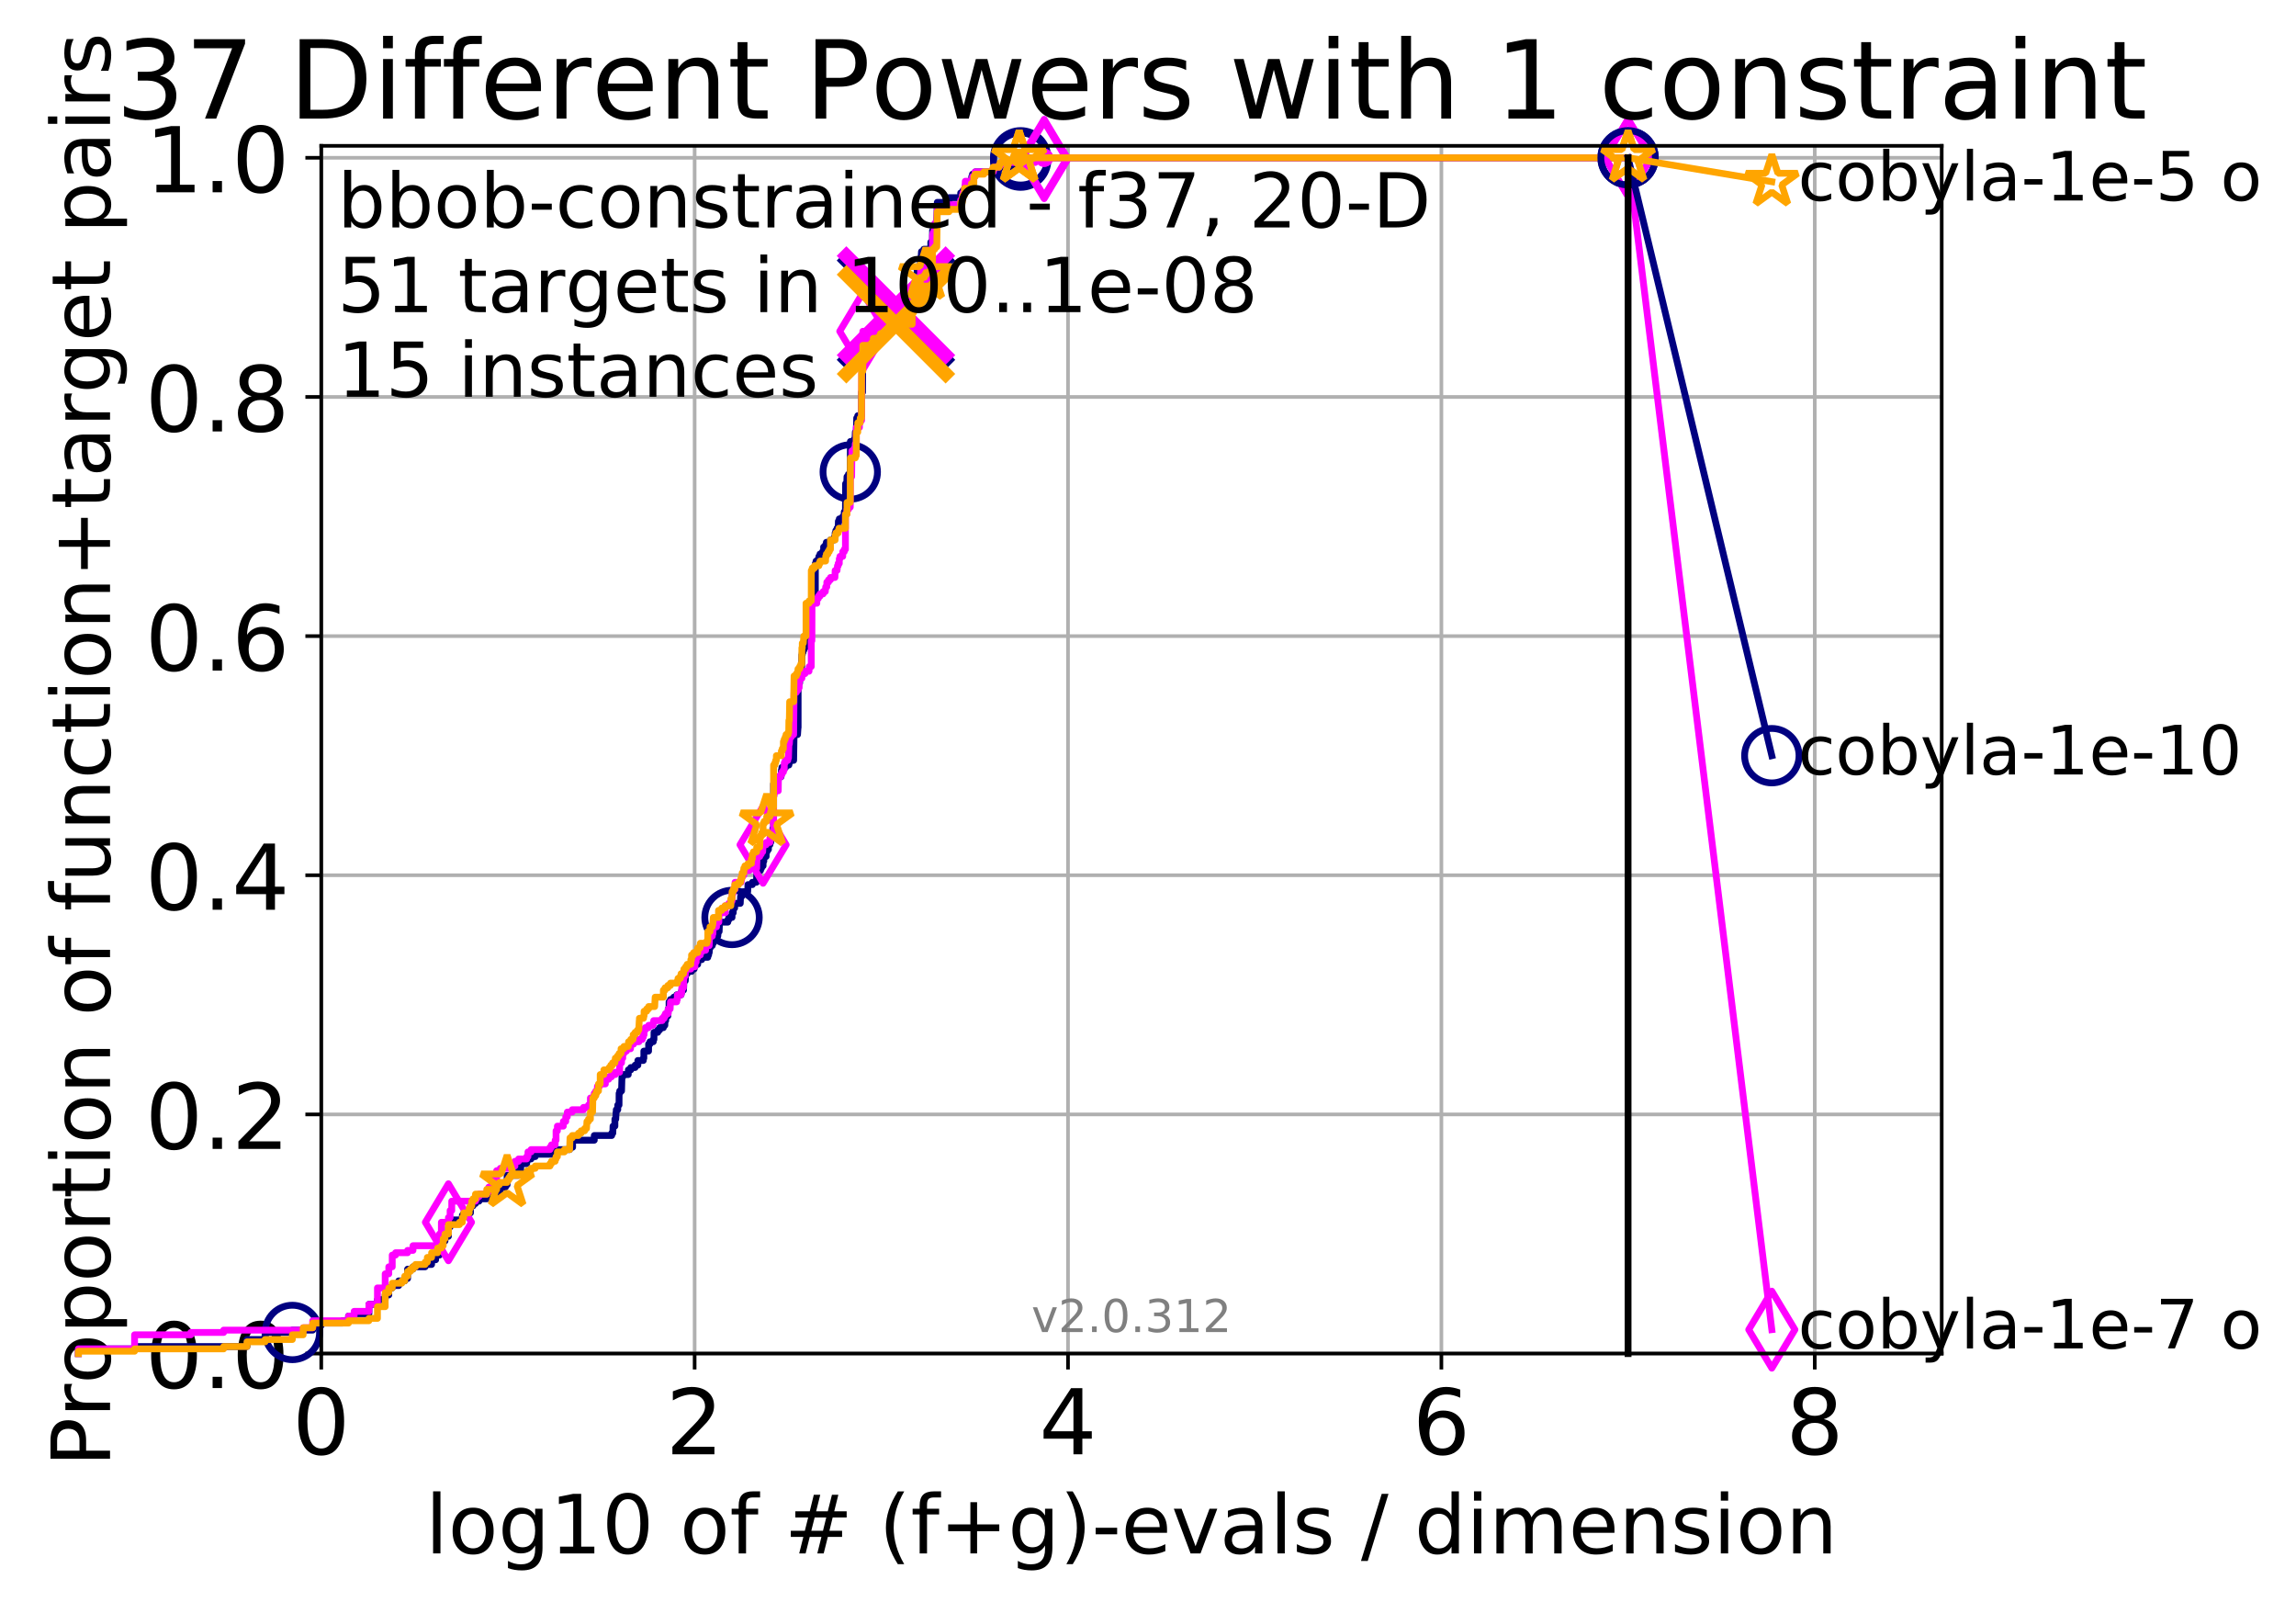 <?xml version="1.0" encoding="utf-8" standalone="no"?>
<!DOCTYPE svg PUBLIC "-//W3C//DTD SVG 1.1//EN"
  "http://www.w3.org/Graphics/SVG/1.1/DTD/svg11.dtd">
<!-- Created with matplotlib (http://matplotlib.org/) -->
<svg height="353pt" version="1.1" viewBox="0 0 506 353" width="506pt" xmlns="http://www.w3.org/2000/svg" xmlns:xlink="http://www.w3.org/1999/xlink">
 <defs>
  <style type="text/css">
*{stroke-linecap:butt;stroke-linejoin:round;}
  </style>
 </defs>
 <g id="figure_1">
  <g id="patch_1">
   <path d="M 0 353.222 
L 506.077 353.222 
L 506.077 0 
L 0 0 
z
" style="fill:#ffffff;"/>
  </g>
  <g id="axes_1">
   <g id="patch_2">
    <path d="M 70.8 298.245 
L 427.92 298.245 
L 427.92 32.133 
L 70.8 32.133 
z
" style="fill:#ffffff;"/>
   </g>
   <g id="matplotlib.axis_1">
    <g id="xtick_1">
     <g id="line2d_1">
      <path clip-path="url(#pce0e983382)" d="M 70.8 298.245 
L 70.8 32.133 
" style="fill:none;stroke:#b0b0b0;stroke-linecap:square;stroke-width:0.8;"/>
     </g>
     <g id="line2d_2">
      <defs>
       <path d="M 0 0 
L 0 3.5 
" id="me1917720fa" style="stroke:#000000;stroke-width:0.8;"/>
      </defs>
      <g>
       <use style="stroke:#000000;stroke-width:0.8;" x="70.8" xlink:href="#me1917720fa" y="298.245"/>
      </g>
     </g>
     <g id="text_1">
      <!-- 0 -->
      <defs>
       <path d="M 31.781 66.406 
Q 24.172 66.406 20.328 58.906 
Q 16.5 51.422 16.5 36.375 
Q 16.5 21.391 20.328 13.891 
Q 24.172 6.391 31.781 6.391 
Q 39.453 6.391 43.281 13.891 
Q 47.125 21.391 47.125 36.375 
Q 47.125 51.422 43.281 58.906 
Q 39.453 66.406 31.781 66.406 
z
M 31.781 74.219 
Q 44.047 74.219 50.516 64.516 
Q 56.984 54.828 56.984 36.375 
Q 56.984 17.969 50.516 8.266 
Q 44.047 -1.422 31.781 -1.422 
Q 19.531 -1.422 13.062 8.266 
Q 6.594 17.969 6.594 36.375 
Q 6.594 54.828 13.062 64.516 
Q 19.531 74.219 31.781 74.219 
z
" id="DejaVuSans-30"/>
      </defs>
      <g transform="translate(64.438 320.442)scale(0.2 -0.2)">
       <use xlink:href="#DejaVuSans-30"/>
      </g>
     </g>
    </g>
    <g id="xtick_2">
     <g id="line2d_3">
      <path clip-path="url(#pce0e983382)" d="M 153.086 298.245 
L 153.086 32.133 
" style="fill:none;stroke:#b0b0b0;stroke-linecap:square;stroke-width:0.8;"/>
     </g>
     <g id="line2d_4">
      <g>
       <use style="stroke:#000000;stroke-width:0.8;" x="153.086" xlink:href="#me1917720fa" y="298.245"/>
      </g>
     </g>
     <g id="text_2">
      <!-- 2 -->
      <defs>
       <path d="M 19.188 8.297 
L 53.609 8.297 
L 53.609 0 
L 7.328 0 
L 7.328 8.297 
Q 12.938 14.109 22.625 23.891 
Q 32.328 33.688 34.812 36.531 
Q 39.547 41.844 41.422 45.531 
Q 43.312 49.219 43.312 52.781 
Q 43.312 58.594 39.234 62.25 
Q 35.156 65.922 28.609 65.922 
Q 23.969 65.922 18.812 64.312 
Q 13.672 62.703 7.812 59.422 
L 7.812 69.391 
Q 13.766 71.781 18.938 73 
Q 24.125 74.219 28.422 74.219 
Q 39.75 74.219 46.484 68.547 
Q 53.219 62.891 53.219 53.422 
Q 53.219 48.922 51.531 44.891 
Q 49.859 40.875 45.406 35.406 
Q 44.188 33.984 37.641 27.219 
Q 31.109 20.453 19.188 8.297 
z
" id="DejaVuSans-32"/>
      </defs>
      <g transform="translate(146.723 320.442)scale(0.2 -0.2)">
       <use xlink:href="#DejaVuSans-32"/>
      </g>
     </g>
    </g>
    <g id="xtick_3">
     <g id="line2d_5">
      <path clip-path="url(#pce0e983382)" d="M 235.371 298.245 
L 235.371 32.133 
" style="fill:none;stroke:#b0b0b0;stroke-linecap:square;stroke-width:0.8;"/>
     </g>
     <g id="line2d_6">
      <g>
       <use style="stroke:#000000;stroke-width:0.8;" x="235.371" xlink:href="#me1917720fa" y="298.245"/>
      </g>
     </g>
     <g id="text_3">
      <!-- 4 -->
      <defs>
       <path d="M 37.797 64.312 
L 12.891 25.391 
L 37.797 25.391 
z
M 35.203 72.906 
L 47.609 72.906 
L 47.609 25.391 
L 58.016 25.391 
L 58.016 17.188 
L 47.609 17.188 
L 47.609 0 
L 37.797 0 
L 37.797 17.188 
L 4.891 17.188 
L 4.891 26.703 
z
" id="DejaVuSans-34"/>
      </defs>
      <g transform="translate(229.009 320.442)scale(0.2 -0.2)">
       <use xlink:href="#DejaVuSans-34"/>
      </g>
     </g>
    </g>
    <g id="xtick_4">
     <g id="line2d_7">
      <path clip-path="url(#pce0e983382)" d="M 317.657 298.245 
L 317.657 32.133 
" style="fill:none;stroke:#b0b0b0;stroke-linecap:square;stroke-width:0.8;"/>
     </g>
     <g id="line2d_8">
      <g>
       <use style="stroke:#000000;stroke-width:0.8;" x="317.657" xlink:href="#me1917720fa" y="298.245"/>
      </g>
     </g>
     <g id="text_4">
      <!-- 6 -->
      <defs>
       <path d="M 33.016 40.375 
Q 26.375 40.375 22.484 35.828 
Q 18.609 31.297 18.609 23.391 
Q 18.609 15.531 22.484 10.953 
Q 26.375 6.391 33.016 6.391 
Q 39.656 6.391 43.531 10.953 
Q 47.406 15.531 47.406 23.391 
Q 47.406 31.297 43.531 35.828 
Q 39.656 40.375 33.016 40.375 
z
M 52.594 71.297 
L 52.594 62.312 
Q 48.875 64.062 45.094 64.984 
Q 41.312 65.922 37.594 65.922 
Q 27.828 65.922 22.672 59.328 
Q 17.531 52.734 16.797 39.406 
Q 19.672 43.656 24.016 45.922 
Q 28.375 48.188 33.594 48.188 
Q 44.578 48.188 50.953 41.516 
Q 57.328 34.859 57.328 23.391 
Q 57.328 12.156 50.688 5.359 
Q 44.047 -1.422 33.016 -1.422 
Q 20.359 -1.422 13.672 8.266 
Q 6.984 17.969 6.984 36.375 
Q 6.984 53.656 15.188 63.938 
Q 23.391 74.219 37.203 74.219 
Q 40.922 74.219 44.703 73.484 
Q 48.484 72.75 52.594 71.297 
z
" id="DejaVuSans-36"/>
      </defs>
      <g transform="translate(311.295 320.442)scale(0.2 -0.2)">
       <use xlink:href="#DejaVuSans-36"/>
      </g>
     </g>
    </g>
    <g id="xtick_5">
     <g id="line2d_9">
      <path clip-path="url(#pce0e983382)" d="M 399.943 298.245 
L 399.943 32.133 
" style="fill:none;stroke:#b0b0b0;stroke-linecap:square;stroke-width:0.8;"/>
     </g>
     <g id="line2d_10">
      <g>
       <use style="stroke:#000000;stroke-width:0.8;" x="399.943" xlink:href="#me1917720fa" y="298.245"/>
      </g>
     </g>
     <g id="text_5">
      <!-- 8 -->
      <defs>
       <path d="M 31.781 34.625 
Q 24.75 34.625 20.719 30.859 
Q 16.703 27.094 16.703 20.516 
Q 16.703 13.922 20.719 10.156 
Q 24.75 6.391 31.781 6.391 
Q 38.812 6.391 42.859 10.172 
Q 46.922 13.969 46.922 20.516 
Q 46.922 27.094 42.891 30.859 
Q 38.875 34.625 31.781 34.625 
z
M 21.922 38.812 
Q 15.578 40.375 12.031 44.719 
Q 8.5 49.078 8.5 55.328 
Q 8.5 64.062 14.719 69.141 
Q 20.953 74.219 31.781 74.219 
Q 42.672 74.219 48.875 69.141 
Q 55.078 64.062 55.078 55.328 
Q 55.078 49.078 51.531 44.719 
Q 48 40.375 41.703 38.812 
Q 48.828 37.156 52.797 32.312 
Q 56.781 27.484 56.781 20.516 
Q 56.781 9.906 50.312 4.234 
Q 43.844 -1.422 31.781 -1.422 
Q 19.734 -1.422 13.25 4.234 
Q 6.781 9.906 6.781 20.516 
Q 6.781 27.484 10.781 32.312 
Q 14.797 37.156 21.922 38.812 
z
M 18.312 54.391 
Q 18.312 48.734 21.844 45.562 
Q 25.391 42.391 31.781 42.391 
Q 38.141 42.391 41.719 45.562 
Q 45.312 48.734 45.312 54.391 
Q 45.312 60.062 41.719 63.234 
Q 38.141 66.406 31.781 66.406 
Q 25.391 66.406 21.844 63.234 
Q 18.312 60.062 18.312 54.391 
z
" id="DejaVuSans-38"/>
      </defs>
      <g transform="translate(393.58 320.442)scale(0.2 -0.2)">
       <use xlink:href="#DejaVuSans-38"/>
      </g>
     </g>
    </g>
    <g id="text_6">
     <!-- log10 of # (f+g)-evals / dimension -->
     <defs>
      <path d="M 9.422 75.984 
L 18.406 75.984 
L 18.406 0 
L 9.422 0 
z
" id="DejaVuSans-6c"/>
      <path d="M 30.609 48.391 
Q 23.391 48.391 19.188 42.75 
Q 14.984 37.109 14.984 27.297 
Q 14.984 17.484 19.156 11.844 
Q 23.344 6.203 30.609 6.203 
Q 37.797 6.203 41.984 11.859 
Q 46.188 17.531 46.188 27.297 
Q 46.188 37.016 41.984 42.703 
Q 37.797 48.391 30.609 48.391 
z
M 30.609 56 
Q 42.328 56 49.016 48.375 
Q 55.719 40.766 55.719 27.297 
Q 55.719 13.875 49.016 6.219 
Q 42.328 -1.422 30.609 -1.422 
Q 18.844 -1.422 12.172 6.219 
Q 5.516 13.875 5.516 27.297 
Q 5.516 40.766 12.172 48.375 
Q 18.844 56 30.609 56 
z
" id="DejaVuSans-6f"/>
      <path d="M 45.406 27.984 
Q 45.406 37.75 41.375 43.109 
Q 37.359 48.484 30.078 48.484 
Q 22.859 48.484 18.828 43.109 
Q 14.797 37.75 14.797 27.984 
Q 14.797 18.266 18.828 12.891 
Q 22.859 7.516 30.078 7.516 
Q 37.359 7.516 41.375 12.891 
Q 45.406 18.266 45.406 27.984 
z
M 54.391 6.781 
Q 54.391 -7.172 48.188 -13.984 
Q 42 -20.797 29.203 -20.797 
Q 24.469 -20.797 20.266 -20.094 
Q 16.062 -19.391 12.109 -17.922 
L 12.109 -9.188 
Q 16.062 -11.328 19.922 -12.344 
Q 23.781 -13.375 27.781 -13.375 
Q 36.625 -13.375 41.016 -8.766 
Q 45.406 -4.156 45.406 5.172 
L 45.406 9.625 
Q 42.625 4.781 38.281 2.391 
Q 33.938 0 27.875 0 
Q 17.828 0 11.672 7.656 
Q 5.516 15.328 5.516 27.984 
Q 5.516 40.672 11.672 48.328 
Q 17.828 56 27.875 56 
Q 33.938 56 38.281 53.609 
Q 42.625 51.219 45.406 46.391 
L 45.406 54.688 
L 54.391 54.688 
z
" id="DejaVuSans-67"/>
      <path d="M 12.406 8.297 
L 28.516 8.297 
L 28.516 63.922 
L 10.984 60.406 
L 10.984 69.391 
L 28.422 72.906 
L 38.281 72.906 
L 38.281 8.297 
L 54.391 8.297 
L 54.391 0 
L 12.406 0 
z
" id="DejaVuSans-31"/>
      <path id="DejaVuSans-20"/>
      <path d="M 37.109 75.984 
L 37.109 68.5 
L 28.516 68.5 
Q 23.688 68.5 21.797 66.547 
Q 19.922 64.594 19.922 59.516 
L 19.922 54.688 
L 34.719 54.688 
L 34.719 47.703 
L 19.922 47.703 
L 19.922 0 
L 10.891 0 
L 10.891 47.703 
L 2.297 47.703 
L 2.297 54.688 
L 10.891 54.688 
L 10.891 58.5 
Q 10.891 67.625 15.141 71.797 
Q 19.391 75.984 28.609 75.984 
z
" id="DejaVuSans-66"/>
      <path d="M 51.125 44 
L 36.922 44 
L 32.812 27.688 
L 47.125 27.688 
z
M 43.797 71.781 
L 38.719 51.516 
L 52.984 51.516 
L 58.109 71.781 
L 65.922 71.781 
L 60.891 51.516 
L 76.125 51.516 
L 76.125 44 
L 58.984 44 
L 54.984 27.688 
L 70.516 27.688 
L 70.516 20.219 
L 53.078 20.219 
L 48 0 
L 40.188 0 
L 45.219 20.219 
L 30.906 20.219 
L 25.875 0 
L 18.016 0 
L 23.094 20.219 
L 7.719 20.219 
L 7.719 27.688 
L 24.906 27.688 
L 29 44 
L 13.281 44 
L 13.281 51.516 
L 30.906 51.516 
L 35.891 71.781 
z
" id="DejaVuSans-23"/>
      <path d="M 31 75.875 
Q 24.469 64.656 21.281 53.656 
Q 18.109 42.672 18.109 31.391 
Q 18.109 20.125 21.312 9.062 
Q 24.516 -2 31 -13.188 
L 23.188 -13.188 
Q 15.875 -1.703 12.234 9.375 
Q 8.594 20.453 8.594 31.391 
Q 8.594 42.281 12.203 53.312 
Q 15.828 64.359 23.188 75.875 
z
" id="DejaVuSans-28"/>
      <path d="M 46 62.703 
L 46 35.5 
L 73.188 35.5 
L 73.188 27.203 
L 46 27.203 
L 46 0 
L 37.797 0 
L 37.797 27.203 
L 10.594 27.203 
L 10.594 35.5 
L 37.797 35.5 
L 37.797 62.703 
z
" id="DejaVuSans-2b"/>
      <path d="M 8.016 75.875 
L 15.828 75.875 
Q 23.141 64.359 26.781 53.312 
Q 30.422 42.281 30.422 31.391 
Q 30.422 20.453 26.781 9.375 
Q 23.141 -1.703 15.828 -13.188 
L 8.016 -13.188 
Q 14.5 -2 17.703 9.062 
Q 20.906 20.125 20.906 31.391 
Q 20.906 42.672 17.703 53.656 
Q 14.5 64.656 8.016 75.875 
z
" id="DejaVuSans-29"/>
      <path d="M 4.891 31.391 
L 31.203 31.391 
L 31.203 23.391 
L 4.891 23.391 
z
" id="DejaVuSans-2d"/>
      <path d="M 56.203 29.594 
L 56.203 25.203 
L 14.891 25.203 
Q 15.484 15.922 20.484 11.062 
Q 25.484 6.203 34.422 6.203 
Q 39.594 6.203 44.453 7.469 
Q 49.312 8.734 54.109 11.281 
L 54.109 2.781 
Q 49.266 0.734 44.188 -0.344 
Q 39.109 -1.422 33.891 -1.422 
Q 20.797 -1.422 13.156 6.188 
Q 5.516 13.812 5.516 26.812 
Q 5.516 40.234 12.766 48.109 
Q 20.016 56 32.328 56 
Q 43.359 56 49.781 48.891 
Q 56.203 41.797 56.203 29.594 
z
M 47.219 32.234 
Q 47.125 39.594 43.094 43.984 
Q 39.062 48.391 32.422 48.391 
Q 24.906 48.391 20.391 44.141 
Q 15.875 39.891 15.188 32.172 
z
" id="DejaVuSans-65"/>
      <path d="M 2.984 54.688 
L 12.5 54.688 
L 29.594 8.797 
L 46.688 54.688 
L 56.203 54.688 
L 35.688 0 
L 23.484 0 
z
" id="DejaVuSans-76"/>
      <path d="M 34.281 27.484 
Q 23.391 27.484 19.188 25 
Q 14.984 22.516 14.984 16.5 
Q 14.984 11.719 18.141 8.906 
Q 21.297 6.109 26.703 6.109 
Q 34.188 6.109 38.703 11.406 
Q 43.219 16.703 43.219 25.484 
L 43.219 27.484 
z
M 52.203 31.203 
L 52.203 0 
L 43.219 0 
L 43.219 8.297 
Q 40.141 3.328 35.547 0.953 
Q 30.953 -1.422 24.312 -1.422 
Q 15.922 -1.422 10.953 3.297 
Q 6 8.016 6 15.922 
Q 6 25.141 12.172 29.828 
Q 18.359 34.516 30.609 34.516 
L 43.219 34.516 
L 43.219 35.406 
Q 43.219 41.609 39.141 45 
Q 35.062 48.391 27.688 48.391 
Q 23 48.391 18.547 47.266 
Q 14.109 46.141 10.016 43.891 
L 10.016 52.203 
Q 14.938 54.109 19.578 55.047 
Q 24.219 56 28.609 56 
Q 40.484 56 46.344 49.844 
Q 52.203 43.703 52.203 31.203 
z
" id="DejaVuSans-61"/>
      <path d="M 44.281 53.078 
L 44.281 44.578 
Q 40.484 46.531 36.375 47.5 
Q 32.281 48.484 27.875 48.484 
Q 21.188 48.484 17.844 46.438 
Q 14.5 44.391 14.5 40.281 
Q 14.5 37.156 16.891 35.375 
Q 19.281 33.594 26.516 31.984 
L 29.594 31.297 
Q 39.156 29.25 43.188 25.516 
Q 47.219 21.781 47.219 15.094 
Q 47.219 7.469 41.188 3.016 
Q 35.156 -1.422 24.609 -1.422 
Q 20.219 -1.422 15.453 -0.562 
Q 10.688 0.297 5.422 2 
L 5.422 11.281 
Q 10.406 8.688 15.234 7.391 
Q 20.062 6.109 24.812 6.109 
Q 31.156 6.109 34.562 8.281 
Q 37.984 10.453 37.984 14.406 
Q 37.984 18.062 35.516 20.016 
Q 33.062 21.969 24.703 23.781 
L 21.578 24.516 
Q 13.234 26.266 9.516 29.906 
Q 5.812 33.547 5.812 39.891 
Q 5.812 47.609 11.281 51.797 
Q 16.75 56 26.812 56 
Q 31.781 56 36.172 55.266 
Q 40.578 54.547 44.281 53.078 
z
" id="DejaVuSans-73"/>
      <path d="M 25.391 72.906 
L 33.688 72.906 
L 8.297 -9.281 
L 0 -9.281 
z
" id="DejaVuSans-2f"/>
      <path d="M 45.406 46.391 
L 45.406 75.984 
L 54.391 75.984 
L 54.391 0 
L 45.406 0 
L 45.406 8.203 
Q 42.578 3.328 38.25 0.953 
Q 33.938 -1.422 27.875 -1.422 
Q 17.969 -1.422 11.734 6.484 
Q 5.516 14.406 5.516 27.297 
Q 5.516 40.188 11.734 48.094 
Q 17.969 56 27.875 56 
Q 33.938 56 38.25 53.625 
Q 42.578 51.266 45.406 46.391 
z
M 14.797 27.297 
Q 14.797 17.391 18.875 11.75 
Q 22.953 6.109 30.078 6.109 
Q 37.203 6.109 41.297 11.75 
Q 45.406 17.391 45.406 27.297 
Q 45.406 37.203 41.297 42.844 
Q 37.203 48.484 30.078 48.484 
Q 22.953 48.484 18.875 42.844 
Q 14.797 37.203 14.797 27.297 
z
" id="DejaVuSans-64"/>
      <path d="M 9.422 54.688 
L 18.406 54.688 
L 18.406 0 
L 9.422 0 
z
M 9.422 75.984 
L 18.406 75.984 
L 18.406 64.594 
L 9.422 64.594 
z
" id="DejaVuSans-69"/>
      <path d="M 52 44.188 
Q 55.375 50.25 60.062 53.125 
Q 64.75 56 71.094 56 
Q 79.641 56 84.281 50.016 
Q 88.922 44.047 88.922 33.016 
L 88.922 0 
L 79.891 0 
L 79.891 32.719 
Q 79.891 40.578 77.094 44.375 
Q 74.312 48.188 68.609 48.188 
Q 61.625 48.188 57.562 43.547 
Q 53.516 38.922 53.516 30.906 
L 53.516 0 
L 44.484 0 
L 44.484 32.719 
Q 44.484 40.625 41.703 44.406 
Q 38.922 48.188 33.109 48.188 
Q 26.219 48.188 22.156 43.531 
Q 18.109 38.875 18.109 30.906 
L 18.109 0 
L 9.078 0 
L 9.078 54.688 
L 18.109 54.688 
L 18.109 46.188 
Q 21.188 51.219 25.484 53.609 
Q 29.781 56 35.688 56 
Q 41.656 56 45.828 52.969 
Q 50 49.953 52 44.188 
z
" id="DejaVuSans-6d"/>
      <path d="M 54.891 33.016 
L 54.891 0 
L 45.906 0 
L 45.906 32.719 
Q 45.906 40.484 42.875 44.328 
Q 39.844 48.188 33.797 48.188 
Q 26.516 48.188 22.312 43.547 
Q 18.109 38.922 18.109 30.906 
L 18.109 0 
L 9.078 0 
L 9.078 54.688 
L 18.109 54.688 
L 18.109 46.188 
Q 21.344 51.125 25.703 53.562 
Q 30.078 56 35.797 56 
Q 45.219 56 50.047 50.172 
Q 54.891 44.344 54.891 33.016 
z
" id="DejaVuSans-6e"/>
     </defs>
     <g transform="translate(93.753 342.279)scale(0.18 -0.18)">
      <use xlink:href="#DejaVuSans-6c"/>
      <use x="27.783" xlink:href="#DejaVuSans-6f"/>
      <use x="88.965" xlink:href="#DejaVuSans-67"/>
      <use x="152.441" xlink:href="#DejaVuSans-31"/>
      <use x="216.064" xlink:href="#DejaVuSans-30"/>
      <use x="279.688" xlink:href="#DejaVuSans-20"/>
      <use x="311.475" xlink:href="#DejaVuSans-6f"/>
      <use x="372.656" xlink:href="#DejaVuSans-66"/>
      <use x="407.861" xlink:href="#DejaVuSans-20"/>
      <use x="439.648" xlink:href="#DejaVuSans-23"/>
      <use x="523.438" xlink:href="#DejaVuSans-20"/>
      <use x="555.225" xlink:href="#DejaVuSans-28"/>
      <use x="594.238" xlink:href="#DejaVuSans-66"/>
      <use x="629.443" xlink:href="#DejaVuSans-2b"/>
      <use x="713.232" xlink:href="#DejaVuSans-67"/>
      <use x="776.709" xlink:href="#DejaVuSans-29"/>
      <use x="815.723" xlink:href="#DejaVuSans-2d"/>
      <use x="851.807" xlink:href="#DejaVuSans-65"/>
      <use x="913.33" xlink:href="#DejaVuSans-76"/>
      <use x="972.51" xlink:href="#DejaVuSans-61"/>
      <use x="1033.789" xlink:href="#DejaVuSans-6c"/>
      <use x="1061.572" xlink:href="#DejaVuSans-73"/>
      <use x="1113.672" xlink:href="#DejaVuSans-20"/>
      <use x="1145.459" xlink:href="#DejaVuSans-2f"/>
      <use x="1179.15" xlink:href="#DejaVuSans-20"/>
      <use x="1210.938" xlink:href="#DejaVuSans-64"/>
      <use x="1274.414" xlink:href="#DejaVuSans-69"/>
      <use x="1302.197" xlink:href="#DejaVuSans-6d"/>
      <use x="1399.609" xlink:href="#DejaVuSans-65"/>
      <use x="1461.133" xlink:href="#DejaVuSans-6e"/>
      <use x="1524.512" xlink:href="#DejaVuSans-73"/>
      <use x="1576.611" xlink:href="#DejaVuSans-69"/>
      <use x="1604.395" xlink:href="#DejaVuSans-6f"/>
      <use x="1665.576" xlink:href="#DejaVuSans-6e"/>
     </g>
    </g>
   </g>
   <g id="matplotlib.axis_2">
    <g id="ytick_1">
     <g id="line2d_11">
      <path clip-path="url(#pce0e983382)" d="M 70.8 298.245 
L 427.92 298.245 
" style="fill:none;stroke:#b0b0b0;stroke-linecap:square;stroke-width:0.8;"/>
     </g>
     <g id="line2d_12">
      <defs>
       <path d="M 0 0 
L -3.5 0 
" id="m6ab5cefaa7" style="stroke:#000000;stroke-width:0.8;"/>
      </defs>
      <g>
       <use style="stroke:#000000;stroke-width:0.8;" x="70.8" xlink:href="#m6ab5cefaa7" y="298.245"/>
      </g>
     </g>
     <g id="text_7">
      <!-- 0.0 -->
      <defs>
       <path d="M 10.688 12.406 
L 21 12.406 
L 21 0 
L 10.688 0 
z
" id="DejaVuSans-2e"/>
      </defs>
      <g transform="translate(31.994 305.844)scale(0.2 -0.2)">
       <use xlink:href="#DejaVuSans-30"/>
       <use x="63.623" xlink:href="#DejaVuSans-2e"/>
       <use x="95.41" xlink:href="#DejaVuSans-30"/>
      </g>
     </g>
    </g>
    <g id="ytick_2">
     <g id="line2d_13">
      <path clip-path="url(#pce0e983382)" d="M 70.8 245.55 
L 427.92 245.55 
" style="fill:none;stroke:#b0b0b0;stroke-linecap:square;stroke-width:0.8;"/>
     </g>
     <g id="line2d_14">
      <g>
       <use style="stroke:#000000;stroke-width:0.8;" x="70.8" xlink:href="#m6ab5cefaa7" y="245.55"/>
      </g>
     </g>
     <g id="text_8">
      <!-- 0.2 -->
      <g transform="translate(31.994 253.148)scale(0.2 -0.2)">
       <use xlink:href="#DejaVuSans-30"/>
       <use x="63.623" xlink:href="#DejaVuSans-2e"/>
       <use x="95.41" xlink:href="#DejaVuSans-32"/>
      </g>
     </g>
    </g>
    <g id="ytick_3">
     <g id="line2d_15">
      <path clip-path="url(#pce0e983382)" d="M 70.8 192.854 
L 427.92 192.854 
" style="fill:none;stroke:#b0b0b0;stroke-linecap:square;stroke-width:0.8;"/>
     </g>
     <g id="line2d_16">
      <g>
       <use style="stroke:#000000;stroke-width:0.8;" x="70.8" xlink:href="#m6ab5cefaa7" y="192.854"/>
      </g>
     </g>
     <g id="text_9">
      <!-- 0.4 -->
      <g transform="translate(31.994 200.453)scale(0.2 -0.2)">
       <use xlink:href="#DejaVuSans-30"/>
       <use x="63.623" xlink:href="#DejaVuSans-2e"/>
       <use x="95.41" xlink:href="#DejaVuSans-34"/>
      </g>
     </g>
    </g>
    <g id="ytick_4">
     <g id="line2d_17">
      <path clip-path="url(#pce0e983382)" d="M 70.8 140.159 
L 427.92 140.159 
" style="fill:none;stroke:#b0b0b0;stroke-linecap:square;stroke-width:0.8;"/>
     </g>
     <g id="line2d_18">
      <g>
       <use style="stroke:#000000;stroke-width:0.8;" x="70.8" xlink:href="#m6ab5cefaa7" y="140.159"/>
      </g>
     </g>
     <g id="text_10">
      <!-- 0.6 -->
      <g transform="translate(31.994 147.757)scale(0.2 -0.2)">
       <use xlink:href="#DejaVuSans-30"/>
       <use x="63.623" xlink:href="#DejaVuSans-2e"/>
       <use x="95.41" xlink:href="#DejaVuSans-36"/>
      </g>
     </g>
    </g>
    <g id="ytick_5">
     <g id="line2d_19">
      <path clip-path="url(#pce0e983382)" d="M 70.8 87.464 
L 427.92 87.464 
" style="fill:none;stroke:#b0b0b0;stroke-linecap:square;stroke-width:0.8;"/>
     </g>
     <g id="line2d_20">
      <g>
       <use style="stroke:#000000;stroke-width:0.8;" x="70.8" xlink:href="#m6ab5cefaa7" y="87.464"/>
      </g>
     </g>
     <g id="text_11">
      <!-- 0.8 -->
      <g transform="translate(31.994 95.062)scale(0.2 -0.2)">
       <use xlink:href="#DejaVuSans-30"/>
       <use x="63.623" xlink:href="#DejaVuSans-2e"/>
       <use x="95.41" xlink:href="#DejaVuSans-38"/>
      </g>
     </g>
    </g>
    <g id="ytick_6">
     <g id="line2d_21">
      <path clip-path="url(#pce0e983382)" d="M 70.8 34.768 
L 427.92 34.768 
" style="fill:none;stroke:#b0b0b0;stroke-linecap:square;stroke-width:0.8;"/>
     </g>
     <g id="line2d_22">
      <g>
       <use style="stroke:#000000;stroke-width:0.8;" x="70.8" xlink:href="#m6ab5cefaa7" y="34.768"/>
      </g>
     </g>
     <g id="text_12">
      <!-- 1.0 -->
      <g transform="translate(31.994 42.367)scale(0.2 -0.2)">
       <use xlink:href="#DejaVuSans-31"/>
       <use x="63.623" xlink:href="#DejaVuSans-2e"/>
       <use x="95.41" xlink:href="#DejaVuSans-30"/>
      </g>
     </g>
    </g>
    <g id="text_13">
     <!-- Proportion of function+target pairs -->
     <defs>
      <path d="M 19.672 64.797 
L 19.672 37.406 
L 32.078 37.406 
Q 38.969 37.406 42.719 40.969 
Q 46.484 44.531 46.484 51.125 
Q 46.484 57.672 42.719 61.234 
Q 38.969 64.797 32.078 64.797 
z
M 9.812 72.906 
L 32.078 72.906 
Q 44.344 72.906 50.609 67.359 
Q 56.891 61.812 56.891 51.125 
Q 56.891 40.328 50.609 34.812 
Q 44.344 29.297 32.078 29.297 
L 19.672 29.297 
L 19.672 0 
L 9.812 0 
z
" id="DejaVuSans-50"/>
      <path d="M 41.109 46.297 
Q 39.594 47.172 37.812 47.578 
Q 36.031 48 33.891 48 
Q 26.266 48 22.188 43.047 
Q 18.109 38.094 18.109 28.812 
L 18.109 0 
L 9.078 0 
L 9.078 54.688 
L 18.109 54.688 
L 18.109 46.188 
Q 20.953 51.172 25.484 53.578 
Q 30.031 56 36.531 56 
Q 37.453 56 38.578 55.875 
Q 39.703 55.766 41.062 55.516 
z
" id="DejaVuSans-72"/>
      <path d="M 18.109 8.203 
L 18.109 -20.797 
L 9.078 -20.797 
L 9.078 54.688 
L 18.109 54.688 
L 18.109 46.391 
Q 20.953 51.266 25.266 53.625 
Q 29.594 56 35.594 56 
Q 45.562 56 51.781 48.094 
Q 58.016 40.188 58.016 27.297 
Q 58.016 14.406 51.781 6.484 
Q 45.562 -1.422 35.594 -1.422 
Q 29.594 -1.422 25.266 0.953 
Q 20.953 3.328 18.109 8.203 
z
M 48.688 27.297 
Q 48.688 37.203 44.609 42.844 
Q 40.531 48.484 33.406 48.484 
Q 26.266 48.484 22.188 42.844 
Q 18.109 37.203 18.109 27.297 
Q 18.109 17.391 22.188 11.75 
Q 26.266 6.109 33.406 6.109 
Q 40.531 6.109 44.609 11.75 
Q 48.688 17.391 48.688 27.297 
z
" id="DejaVuSans-70"/>
      <path d="M 18.312 70.219 
L 18.312 54.688 
L 36.812 54.688 
L 36.812 47.703 
L 18.312 47.703 
L 18.312 18.016 
Q 18.312 11.328 20.141 9.422 
Q 21.969 7.516 27.594 7.516 
L 36.812 7.516 
L 36.812 0 
L 27.594 0 
Q 17.188 0 13.234 3.875 
Q 9.281 7.766 9.281 18.016 
L 9.281 47.703 
L 2.688 47.703 
L 2.688 54.688 
L 9.281 54.688 
L 9.281 70.219 
z
" id="DejaVuSans-74"/>
      <path d="M 8.5 21.578 
L 8.5 54.688 
L 17.484 54.688 
L 17.484 21.922 
Q 17.484 14.156 20.5 10.266 
Q 23.531 6.391 29.594 6.391 
Q 36.859 6.391 41.078 11.031 
Q 45.312 15.672 45.312 23.688 
L 45.312 54.688 
L 54.297 54.688 
L 54.297 0 
L 45.312 0 
L 45.312 8.406 
Q 42.047 3.422 37.719 1 
Q 33.406 -1.422 27.688 -1.422 
Q 18.266 -1.422 13.375 4.438 
Q 8.5 10.297 8.5 21.578 
z
M 31.109 56 
z
" id="DejaVuSans-75"/>
      <path d="M 48.781 52.594 
L 48.781 44.188 
Q 44.969 46.297 41.141 47.344 
Q 37.312 48.391 33.406 48.391 
Q 24.656 48.391 19.812 42.844 
Q 14.984 37.312 14.984 27.297 
Q 14.984 17.281 19.812 11.734 
Q 24.656 6.203 33.406 6.203 
Q 37.312 6.203 41.141 7.25 
Q 44.969 8.297 48.781 10.406 
L 48.781 2.094 
Q 45.016 0.344 40.984 -0.531 
Q 36.969 -1.422 32.422 -1.422 
Q 20.062 -1.422 12.781 6.344 
Q 5.516 14.109 5.516 27.297 
Q 5.516 40.672 12.859 48.328 
Q 20.219 56 33.016 56 
Q 37.156 56 41.109 55.141 
Q 45.062 54.297 48.781 52.594 
z
" id="DejaVuSans-63"/>
     </defs>
     <g transform="translate(24.25 323.179)rotate(-90)scale(0.18 -0.18)">
      <use xlink:href="#DejaVuSans-50"/>
      <use x="60.287" xlink:href="#DejaVuSans-72"/>
      <use x="101.369" xlink:href="#DejaVuSans-6f"/>
      <use x="162.551" xlink:href="#DejaVuSans-70"/>
      <use x="226.027" xlink:href="#DejaVuSans-6f"/>
      <use x="287.209" xlink:href="#DejaVuSans-72"/>
      <use x="328.322" xlink:href="#DejaVuSans-74"/>
      <use x="367.531" xlink:href="#DejaVuSans-69"/>
      <use x="395.314" xlink:href="#DejaVuSans-6f"/>
      <use x="456.496" xlink:href="#DejaVuSans-6e"/>
      <use x="519.875" xlink:href="#DejaVuSans-20"/>
      <use x="551.662" xlink:href="#DejaVuSans-6f"/>
      <use x="612.844" xlink:href="#DejaVuSans-66"/>
      <use x="648.049" xlink:href="#DejaVuSans-20"/>
      <use x="679.836" xlink:href="#DejaVuSans-66"/>
      <use x="715.041" xlink:href="#DejaVuSans-75"/>
      <use x="778.42" xlink:href="#DejaVuSans-6e"/>
      <use x="841.799" xlink:href="#DejaVuSans-63"/>
      <use x="896.779" xlink:href="#DejaVuSans-74"/>
      <use x="935.988" xlink:href="#DejaVuSans-69"/>
      <use x="963.771" xlink:href="#DejaVuSans-6f"/>
      <use x="1024.953" xlink:href="#DejaVuSans-6e"/>
      <use x="1088.332" xlink:href="#DejaVuSans-2b"/>
      <use x="1172.121" xlink:href="#DejaVuSans-74"/>
      <use x="1211.33" xlink:href="#DejaVuSans-61"/>
      <use x="1272.609" xlink:href="#DejaVuSans-72"/>
      <use x="1313.707" xlink:href="#DejaVuSans-67"/>
      <use x="1377.184" xlink:href="#DejaVuSans-65"/>
      <use x="1438.707" xlink:href="#DejaVuSans-74"/>
      <use x="1477.916" xlink:href="#DejaVuSans-20"/>
      <use x="1509.703" xlink:href="#DejaVuSans-70"/>
      <use x="1573.18" xlink:href="#DejaVuSans-61"/>
      <use x="1634.459" xlink:href="#DejaVuSans-69"/>
      <use x="1662.242" xlink:href="#DejaVuSans-72"/>
      <use x="1703.355" xlink:href="#DejaVuSans-73"/>
     </g>
    </g>
   </g>
   <g id="line2d_23">
    <defs>
     <path d="M 0 1.5 
C 0.398 1.5 0.779 1.342 1.061 1.061 
C 1.342 0.779 1.5 0.398 1.5 0 
C 1.5 -0.398 1.342 -0.779 1.061 -1.061 
C 0.779 -1.342 0.398 -1.5 0 -1.5 
C -0.398 -1.5 -0.779 -1.342 -1.061 -1.061 
C -1.342 -0.779 -1.5 -0.398 -1.5 0 
C -1.5 0.398 -1.342 0.779 -1.061 1.061 
C -0.779 1.342 -0.398 1.5 0 1.5 
z
" id="mc3a51156f3" style="stroke:#000080;"/>
    </defs>
    <g>
     <use style="fill:#000080;stroke:#000080;" x="224.935" xlink:href="#mc3a51156f3" y="34.768"/>
     <use style="fill:#000080;stroke:#000080;" x="224.935" xlink:href="#mc3a51156f3" y="34.768"/>
    </g>
   </g>
   <g id="line2d_24">
    <path d="M 17.272 298.245 
L 17.272 297.212 
L 29.657 297.212 
L 29.657 296.696 
L 54.428 296.696 
L 54.428 295.146 
L 58.415 295.146 
L 58.415 293.596 
L 64.427 293.596 
L 64.427 293.079 
L 68.917 293.079 
L 68.917 292.046 
L 70.8 292.046 
L 70.8 291.529 
L 75.488 291.529 
L 75.488 291.013 
L 76.812 291.013 
L 76.812 289.979 
L 78.045 289.979 
L 78.045 289.463 
L 81.303 289.463 
L 81.303 287.396 
L 83.185 287.396 
L 83.185 286.363 
L 84.888 286.363 
L 84.888 285.33 
L 85.683 285.33 
L 85.683 283.78 
L 86.443 283.78 
L 86.443 283.263 
L 87.873 283.263 
L 87.873 282.23 
L 89.197 282.23 
L 89.197 281.713 
L 89.824 281.713 
L 89.824 279.647 
L 91.016 279.647 
L 91.016 279.13 
L 93.688 279.13 
L 93.688 278.614 
L 95.118 278.614 
L 95.118 277.58 
L 96.012 277.58 
L 96.012 276.547 
L 96.863 276.547 
L 96.863 276.031 
L 97.273 276.031 
L 97.273 273.448 
L 98.068 273.448 
L 98.068 272.414 
L 98.828 272.414 
L 98.828 270.348 
L 99.197 270.348 
L 99.197 269.831 
L 99.558 269.831 
L 99.558 268.798 
L 101.899 268.798 
L 101.899 267.765 
L 102.21 267.765 
L 102.21 267.248 
L 103.687 267.248 
L 103.687 265.698 
L 104.246 265.698 
L 104.246 265.182 
L 104.787 265.182 
L 104.787 264.665 
L 105.57 264.665 
L 105.57 264.148 
L 107.273 264.148 
L 107.273 263.632 
L 109.455 263.632 
L 109.455 262.598 
L 110.258 262.598 
L 110.258 261.565 
L 111.399 261.565 
L 111.399 261.049 
L 111.763 261.049 
L 111.763 258.982 
L 114.284 258.982 
L 114.284 257.949 
L 114.748 257.949 
L 114.748 256.399 
L 116.072 256.399 
L 116.072 255.882 
L 116.214 255.882 
L 116.214 255.366 
L 117.038 255.366 
L 117.038 254.849 
L 117.955 254.849 
L 117.955 254.333 
L 121.529 254.333 
L 121.529 253.816 
L 122.544 253.816 
L 122.544 253.299 
L 125.537 253.299 
L 125.537 252.783 
L 126.193 252.783 
L 126.193 251.233 
L 130.967 251.233 
L 130.967 250.2 
L 134.806 250.2 
L 134.806 249.683 
L 135.053 249.683 
L 135.102 248.133 
L 135.512 248.133 
L 135.512 246.583 
L 135.703 246.583 
L 135.773 245.033 
L 135.82 245.033 
L 135.82 244.517 
L 136.146 244.517 
L 136.146 243.483 
L 136.421 243.483 
L 136.443 240.9 
L 136.579 240.9 
L 136.579 240.384 
L 136.979 240.384 
L 137.067 237.284 
L 137.241 237.284 
L 137.241 236.767 
L 138.457 236.767 
L 138.477 235.734 
L 139.015 235.734 
L 139.015 235.217 
L 139.971 235.217 
L 139.971 234.701 
L 140.575 234.701 
L 140.575 233.668 
L 141.775 233.668 
L 141.775 233.151 
L 141.893 233.151 
L 141.893 231.601 
L 142.932 231.601 
L 142.947 230.051 
L 143.244 230.051 
L 143.244 229.535 
L 143.973 229.535 
L 143.973 229.018 
L 144.121 229.018 
L 144.136 227.468 
L 144.957 227.468 
L 144.957 226.952 
L 145.375 226.952 
L 145.375 226.435 
L 146.195 226.435 
L 146.195 225.918 
L 146.52 225.918 
L 146.546 224.885 
L 146.713 224.885 
L 146.713 223.852 
L 147.191 223.852 
L 147.266 222.302 
L 147.45 222.302 
L 147.45 220.752 
L 147.754 220.752 
L 147.754 220.235 
L 148.485 220.235 
L 148.485 219.719 
L 149.143 219.719 
L 149.143 219.202 
L 150.098 219.202 
L 150.098 218.686 
L 150.245 218.686 
L 150.245 218.169 
L 150.638 218.169 
L 150.72 216.102 
L 151.024 216.102 
L 151.104 214.553 
L 151.44 214.553 
L 151.44 214.036 
L 152.412 214.036 
L 152.412 213.519 
L 152.978 213.519 
L 152.978 213.003 
L 153.157 213.003 
L 153.157 212.486 
L 153.761 212.486 
L 153.769 211.453 
L 154.65 211.453 
L 154.65 210.936 
L 155.982 210.936 
L 155.982 210.42 
L 156.171 210.42 
L 156.171 209.903 
L 156.299 209.903 
L 156.373 208.87 
L 156.521 208.87 
L 156.521 208.353 
L 156.973 208.353 
L 156.973 207.837 
L 157.201 207.837 
L 157.201 206.803 
L 157.911 206.803 
L 157.911 206.287 
L 158.188 206.287 
L 158.275 205.253 
L 158.488 205.253 
L 158.573 203.187 
L 160.396 203.187 
L 160.396 202.67 
L 160.614 202.67 
L 160.614 202.154 
L 161.327 202.154 
L 161.327 201.12 
L 161.595 201.12 
L 161.595 200.087 
L 161.903 200.087 
L 161.903 199.054 
L 163.141 199.054 
L 163.207 197.504 
L 163.484 197.504 
L 163.484 196.987 
L 163.83 196.987 
L 163.83 196.471 
L 164.779 196.471 
L 164.834 194.921 
L 165.807 194.921 
L 165.807 194.404 
L 166.701 194.404 
L 166.763 192.854 
L 166.821 192.854 
L 166.834 191.821 
L 167.599 191.821 
L 167.599 191.305 
L 167.82 191.305 
L 167.82 190.788 
L 168.169 190.788 
L 168.169 189.755 
L 168.333 189.755 
L 168.333 188.722 
L 168.847 188.722 
L 168.847 187.688 
L 169.035 187.688 
L 169.035 187.172 
L 169.354 187.172 
L 169.354 186.138 
L 169.671 186.138 
L 169.671 185.622 
L 169.85 185.622 
L 169.85 184.589 
L 170.145 184.589 
L 170.255 183.039 
L 170.326 183.039 
L 170.326 182.522 
L 170.486 182.522 
L 170.486 172.706 
L 171.464 172.706 
L 171.559 171.156 
L 172.125 171.156 
L 172.227 169.606 
L 172.312 169.606 
L 172.312 169.09 
L 173.125 169.09 
L 173.125 168.573 
L 173.858 168.573 
L 173.858 168.057 
L 174.025 168.057 
L 174.025 167.54 
L 174.905 167.54 
L 175 161.857 
L 175.764 161.857 
L 175.869 160.307 
L 175.892 160.307 
L 175.892 150.491 
L 176.225 150.491 
L 176.225 149.458 
L 176.34 149.458 
L 176.34 148.425 
L 176.468 148.425 
L 176.579 146.875 
L 176.679 146.875 
L 176.722 144.292 
L 176.808 144.292 
L 176.808 143.775 
L 176.956 143.775 
L 176.956 143.259 
L 177.145 143.259 
L 177.145 142.742 
L 177.422 142.742 
L 177.422 142.226 
L 178.26 142.226 
L 178.345 140.159 
L 178.783 140.159 
L 178.796 133.443 
L 178.902 133.443 
L 178.908 132.41 
L 179.295 132.41 
L 179.295 131.893 
L 179.691 131.893 
L 179.691 124.144 
L 179.845 124.144 
L 179.845 123.627 
L 180.338 123.627 
L 180.338 123.111 
L 180.477 123.111 
L 180.477 122.594 
L 180.715 122.594 
L 180.715 122.077 
L 181.27 122.077 
L 181.27 121.561 
L 181.512 121.561 
L 181.512 120.527 
L 181.95 120.527 
L 181.95 120.011 
L 182.116 120.011 
L 182.116 119.494 
L 183.022 119.494 
L 183.022 118.978 
L 183.8 118.978 
L 183.8 118.461 
L 184.052 118.461 
L 184.052 117.428 
L 184.203 117.428 
L 184.203 116.911 
L 184.471 116.911 
L 184.471 116.394 
L 184.725 116.394 
L 184.764 114.845 
L 184.967 114.845 
L 184.967 114.328 
L 185.724 114.328 
L 185.724 113.811 
L 186.063 113.811 
L 186.063 112.778 
L 186.321 112.778 
L 186.352 106.579 
L 186.601 106.579 
L 186.663 105.029 
L 186.977 105.029 
L 186.977 104.512 
L 187.377 104.512 
L 187.411 97.279 
L 188.249 97.279 
L 188.249 96.763 
L 188.436 96.763 
L 188.502 95.213 
L 188.715 95.213 
L 188.801 92.113 
L 189.036 92.113 
L 189.036 91.597 
L 189.86 91.597 
L 189.88 86.43 
L 190.091 86.43 
L 190.152 74.548 
L 192.03 74.548 
L 192.03 74.031 
L 192.681 74.031 
L 192.681 72.998 
L 193.318 72.998 
L 193.318 72.482 
L 195.54 72.482 
L 195.54 71.965 
L 196.038 71.965 
L 196.082 70.932 
L 196.612 70.932 
L 196.612 69.898 
L 196.864 69.898 
L 196.864 68.865 
L 197.231 68.865 
L 197.231 68.349 
L 201.025 68.349 
L 201.025 64.732 
L 201.91 64.732 
L 201.911 61.632 
L 202.097 61.632 
L 202.133 59.049 
L 202.728 59.049 
L 202.728 58.533 
L 202.841 58.533 
L 202.841 56.983 
L 202.976 56.983 
L 203.082 55.433 
L 203.592 55.433 
L 203.592 54.916 
L 205.128 54.916 
L 205.128 53.367 
L 205.505 53.367 
L 205.516 50.783 
L 206 50.783 
L 206 49.75 
L 206.452 49.75 
L 206.56 44.584 
L 209.147 44.584 
L 209.147 43.551 
L 211.715 43.551 
L 211.715 42.517 
L 212.208 42.517 
L 212.208 42.001 
L 212.671 42.001 
L 212.736 40.968 
L 212.875 40.968 
L 212.875 40.451 
L 214.086 40.451 
L 214.159 38.901 
L 214.322 38.901 
L 214.322 38.385 
L 214.967 38.385 
L 214.967 37.868 
L 218.785 37.868 
L 218.785 37.351 
L 220.195 37.351 
L 220.195 36.835 
L 223.188 36.835 
L 223.188 36.318 
L 223.808 36.318 
L 223.808 35.801 
L 224.607 35.801 
L 224.607 35.285 
L 224.935 35.285 
L 224.935 34.768 
L 358.8 34.768 
L 358.8 34.768 
" style="fill:none;stroke:#000080;stroke-linecap:square;stroke-width:1.5;"/>
   </g>
   <g id="line2d_25">
    <defs>
     <path d="M 0 6 
C 1.591 6 3.117 5.368 4.243 4.243 
C 5.368 3.117 6 1.591 6 0 
C 6 -1.591 5.368 -3.117 4.243 -4.243 
C 3.117 -5.368 1.591 -6 0 -6 
C -1.591 -6 -3.117 -5.368 -4.243 -4.243 
C -5.368 -3.117 -6 -1.591 -6 0 
C -6 1.591 -5.368 3.117 -4.243 4.243 
C -3.117 5.368 -1.591 6 0 6 
z
" id="m871ec5eb27" style="stroke:#000080;stroke-width:1.5;"/>
    </defs>
    <g>
     <use style="fill:none;stroke:#000080;stroke-width:1.5;" x="64.427" xlink:href="#m871ec5eb27" y="293.596"/>
     <use style="fill:none;stroke:#000080;stroke-width:1.5;" x="161.327" xlink:href="#m871ec5eb27" y="202.154"/>
     <use style="fill:none;stroke:#000080;stroke-width:1.5;" x="187.382" xlink:href="#m871ec5eb27" y="103.995"/>
     <use style="fill:none;stroke:#000080;stroke-width:1.5;" x="224.935" xlink:href="#m871ec5eb27" y="35.285"/>
     <use style="fill:none;stroke:#000080;stroke-width:1.5;" x="224.935" xlink:href="#m871ec5eb27" y="34.768"/>
     <use style="fill:none;stroke:#000080;stroke-width:1.5;" x="358.8" xlink:href="#m871ec5eb27" y="34.768"/>
    </g>
   </g>
   <g id="line2d_26"/>
   <g id="line2d_27">
    <path clip-path="url(#pce0e983382)" d="M 197.457 68.349 
" style="fill:none;stroke:#000080;stroke-linecap:square;stroke-width:1.5;"/>
    <defs>
     <path d="M -12 12 
L 12 -12 
M -12 -12 
L 12 12 
" id="mb1ad8accc9" style="stroke:#000080;stroke-width:3;"/>
    </defs>
    <g clip-path="url(#pce0e983382)">
     <use style="fill:#000080;stroke:#000080;stroke-width:3;" x="197.457" xlink:href="#mb1ad8accc9" y="68.349"/>
    </g>
   </g>
   <g id="line2d_28">
    <defs>
     <path d="M 0 1.5 
C 0.398 1.5 0.779 1.342 1.061 1.061 
C 1.342 0.779 1.5 0.398 1.5 0 
C 1.5 -0.398 1.342 -0.779 1.061 -1.061 
C 0.779 -1.342 0.398 -1.5 0 -1.5 
C -0.398 -1.5 -0.779 -1.342 -1.061 -1.061 
C -1.342 -0.779 -1.5 -0.398 -1.5 0 
C -1.5 0.398 -1.342 0.779 -1.061 1.061 
C -0.779 1.342 -0.398 1.5 0 1.5 
z
" id="m2a17b0f163" style="stroke:#ff00ff;"/>
    </defs>
    <g>
     <use style="fill:#ff00ff;stroke:#ff00ff;" x="230.118" xlink:href="#m2a17b0f163" y="34.768"/>
     <use style="fill:#ff00ff;stroke:#ff00ff;" x="230.118" xlink:href="#m2a17b0f163" y="34.768"/>
    </g>
   </g>
   <g id="line2d_29">
    <path d="M 17.272 298.245 
L 17.272 297.212 
L 29.657 297.212 
L 29.657 294.112 
L 42.042 294.112 
L 42.042 293.596 
L 49.287 293.596 
L 49.287 293.079 
L 66.813 293.079 
L 66.813 292.563 
L 68.917 292.563 
L 68.917 291.013 
L 76.812 291.013 
L 76.812 289.979 
L 78.045 289.979 
L 78.045 288.946 
L 81.303 288.946 
L 81.303 287.396 
L 83.185 287.396 
L 83.185 283.78 
L 84.888 283.78 
L 84.888 280.68 
L 85.683 280.68 
L 85.683 279.13 
L 86.443 279.13 
L 86.443 276.547 
L 87.172 276.547 
L 87.172 276.031 
L 89.824 276.031 
L 89.824 275.514 
L 91.016 275.514 
L 91.016 274.481 
L 96.442 274.481 
L 96.442 273.448 
L 96.863 273.448 
L 96.863 271.898 
L 97.273 271.898 
L 97.273 269.315 
L 98.828 269.315 
L 98.828 268.281 
L 99.197 268.281 
L 99.197 266.731 
L 99.558 266.731 
L 99.558 264.665 
L 104.787 264.665 
L 104.787 264.148 
L 105.052 264.148 
L 105.052 263.632 
L 105.57 263.632 
L 105.57 263.115 
L 107.273 263.115 
L 107.273 262.598 
L 107.731 262.598 
L 107.731 261.565 
L 108.397 261.565 
L 108.397 260.015 
L 109.455 260.015 
L 109.455 257.949 
L 110.258 257.949 
L 110.258 257.432 
L 112.121 257.432 
L 112.121 256.916 
L 113.483 256.916 
L 113.483 255.882 
L 114.284 255.882 
L 114.284 255.366 
L 116.072 255.366 
L 116.072 254.849 
L 116.354 254.849 
L 116.354 253.816 
L 117.038 253.816 
L 117.038 253.299 
L 121.213 253.299 
L 121.213 252.783 
L 121.529 252.783 
L 121.529 252.266 
L 122.346 252.266 
L 122.346 251.233 
L 122.544 251.233 
L 122.544 249.166 
L 122.838 249.166 
L 122.838 248.133 
L 124.149 248.133 
L 124.149 247.1 
L 124.682 247.1 
L 124.682 246.067 
L 125.029 246.067 
L 125.029 245.033 
L 126.112 245.033 
L 126.112 244.517 
L 128.599 244.517 
L 128.599 244 
L 129.69 244 
L 129.69 243.483 
L 130.115 243.483 
L 130.115 241.934 
L 130.875 241.934 
L 130.967 240.9 
L 131.303 240.9 
L 131.303 240.384 
L 131.662 240.384 
L 131.662 239.35 
L 132.13 239.35 
L 132.13 238.834 
L 133.411 238.834 
L 133.411 237.801 
L 134.148 237.801 
L 134.148 237.284 
L 134.756 237.284 
L 134.756 236.767 
L 135.608 236.767 
L 135.608 236.251 
L 136.556 236.251 
L 136.579 234.184 
L 136.979 234.184 
L 136.979 233.151 
L 137.241 233.151 
L 137.241 232.118 
L 137.5 232.118 
L 137.5 231.601 
L 138.068 231.601 
L 138.068 231.085 
L 138.956 231.085 
L 139.015 230.051 
L 139.652 230.051 
L 139.652 229.535 
L 140.825 229.535 
L 140.825 229.018 
L 141.555 229.018 
L 141.555 228.501 
L 141.775 228.501 
L 141.775 227.985 
L 141.943 227.985 
L 141.943 226.952 
L 142.191 226.952 
L 142.191 226.435 
L 142.947 226.435 
L 142.947 225.918 
L 143.928 225.918 
L 143.928 225.402 
L 144.062 225.402 
L 144.062 224.885 
L 145.93 224.885 
L 145.93 224.368 
L 146.378 224.368 
L 146.378 223.852 
L 146.649 223.852 
L 146.649 223.335 
L 147.266 223.335 
L 147.266 222.302 
L 147.693 222.302 
L 147.754 220.752 
L 149.132 220.752 
L 149.132 220.235 
L 149.276 220.235 
L 149.276 219.202 
L 150.098 219.202 
L 150.098 218.686 
L 150.245 218.686 
L 150.245 217.652 
L 150.618 217.652 
L 150.72 215.069 
L 151.014 215.069 
L 151.104 213.519 
L 152.244 213.519 
L 152.244 213.003 
L 153.157 213.003 
L 153.157 211.969 
L 153.422 211.969 
L 153.422 210.936 
L 153.769 210.936 
L 153.769 210.42 
L 154.345 210.42 
L 154.345 209.386 
L 155.505 209.386 
L 155.505 208.353 
L 156.299 208.353 
L 156.373 206.287 
L 156.973 206.287 
L 156.973 205.77 
L 157.101 205.77 
L 157.201 204.22 
L 157.911 204.22 
L 157.911 203.187 
L 158.415 203.187 
L 158.488 201.12 
L 159.829 201.12 
L 159.829 199.571 
L 160.614 199.571 
L 160.614 199.054 
L 161.066 199.054 
L 161.066 198.537 
L 161.327 198.537 
L 161.338 196.987 
L 161.512 196.987 
L 161.595 195.954 
L 161.996 195.954 
L 161.996 194.404 
L 163.338 194.404 
L 163.439 193.371 
L 163.559 193.371 
L 163.559 192.854 
L 163.923 192.854 
L 163.923 191.821 
L 165.16 191.821 
L 165.16 191.305 
L 166.763 191.305 
L 166.821 188.722 
L 167.44 188.722 
L 167.44 188.205 
L 167.761 188.205 
L 167.761 187.688 
L 168.081 187.688 
L 168.169 186.138 
L 168.847 186.138 
L 168.847 185.622 
L 169.671 185.622 
L 169.671 184.589 
L 170.34 184.589 
L 170.34 183.039 
L 170.486 183.039 
L 170.486 175.289 
L 170.607 175.289 
L 170.607 174.773 
L 170.72 174.773 
L 170.72 174.256 
L 171.512 174.256 
L 171.559 171.156 
L 172.061 171.156 
L 172.061 170.64 
L 172.312 170.64 
L 172.312 170.123 
L 172.65 170.123 
L 172.65 169.606 
L 172.838 169.606 
L 172.843 168.057 
L 173.058 168.057 
L 173.058 167.54 
L 173.619 167.54 
L 173.619 167.023 
L 173.768 167.023 
L 173.858 163.924 
L 173.964 163.924 
L 174.061 162.374 
L 174.405 162.374 
L 174.405 161.857 
L 174.905 161.857 
L 175 152.558 
L 175.506 152.558 
L 175.506 152.041 
L 175.869 152.041 
L 175.869 151.525 
L 176.124 151.525 
L 176.144 149.458 
L 176.722 149.458 
L 176.826 148.425 
L 177.422 148.425 
L 177.422 147.908 
L 178.293 147.908 
L 178.345 146.875 
L 178.783 146.875 
L 178.783 141.192 
L 178.925 141.192 
L 178.946 132.926 
L 180.014 132.926 
L 180.014 131.893 
L 180.338 131.893 
L 180.338 131.376 
L 180.715 131.376 
L 180.715 130.86 
L 181.406 130.86 
L 181.406 130.343 
L 181.884 130.343 
L 181.972 129.31 
L 182.215 129.31 
L 182.215 128.277 
L 182.589 128.277 
L 182.589 127.76 
L 183.022 127.76 
L 183.022 127.243 
L 184.003 127.243 
L 184.052 125.694 
L 184.471 125.694 
L 184.568 124.66 
L 184.725 124.66 
L 184.725 124.144 
L 184.967 124.144 
L 184.967 123.111 
L 185.11 123.111 
L 185.11 122.594 
L 185.724 122.594 
L 185.724 121.561 
L 186.063 121.561 
L 186.063 121.044 
L 186.321 121.044 
L 186.321 113.295 
L 186.619 113.295 
L 186.663 112.261 
L 186.977 112.261 
L 186.977 111.745 
L 187.382 111.745 
L 187.411 105.029 
L 187.687 105.029 
L 187.744 99.346 
L 188.249 99.346 
L 188.249 98.829 
L 188.436 98.829 
L 188.502 97.796 
L 188.715 97.796 
L 188.715 94.18 
L 189.405 94.18 
L 189.405 93.146 
L 189.575 93.146 
L 189.575 92.63 
L 189.88 92.63 
L 189.923 80.748 
L 190.091 80.748 
L 190.152 72.998 
L 191.727 72.998 
L 191.727 72.482 
L 193.318 72.482 
L 193.381 71.448 
L 195.116 71.448 
L 195.116 70.415 
L 196.038 70.415 
L 196.038 69.382 
L 196.336 69.382 
L 196.336 68.865 
L 196.961 68.865 
L 196.961 68.349 
L 197.231 68.349 
L 197.231 67.315 
L 200.627 67.315 
L 200.627 66.799 
L 201.025 66.799 
L 201.025 65.249 
L 201.666 65.249 
L 201.727 64.216 
L 201.91 64.216 
L 201.911 62.666 
L 202.186 62.666 
L 202.293 61.116 
L 202.878 61.116 
L 202.878 59.049 
L 204.044 59.049 
L 204.044 58.533 
L 205.128 58.533 
L 205.128 55.433 
L 205.248 55.433 
L 205.248 54.916 
L 205.503 54.916 
L 205.516 51.817 
L 205.615 51.817 
L 205.615 51.3 
L 205.895 51.3 
L 206 49.234 
L 206.452 49.234 
L 206.561 45.617 
L 209.548 45.617 
L 209.548 45.101 
L 211.715 45.101 
L 211.715 44.067 
L 212.07 44.067 
L 212.08 43.034 
L 212.207 43.034 
L 212.207 42.517 
L 212.539 42.517 
L 212.539 41.484 
L 212.671 41.484 
L 212.736 39.934 
L 214.316 39.934 
L 214.318 38.901 
L 214.9 38.901 
L 214.9 37.868 
L 218.929 37.868 
L 218.929 37.351 
L 219.082 37.351 
L 219.082 36.835 
L 220.195 36.835 
L 220.195 36.318 
L 220.662 36.318 
L 220.662 35.801 
L 228.143 35.801 
L 228.143 35.285 
L 230.118 35.285 
L 230.118 34.768 
L 358.8 34.768 
L 358.8 34.768 
" style="fill:none;stroke:#ff00ff;stroke-linecap:square;stroke-width:1.5;"/>
   </g>
   <g id="line2d_30">
    <defs>
     <path d="M -0 8.485 
L 5.091 0 
L 0 -8.485 
L -5.091 -0 
z
" id="m41a8ebce39" style="stroke:#ff00ff;stroke-linejoin:miter;stroke-width:1.5;"/>
    </defs>
    <g>
     <use style="fill:none;stroke:#ff00ff;stroke-linejoin:miter;stroke-width:1.5;" x="98.828" xlink:href="#m41a8ebce39" y="269.315"/>
     <use style="fill:none;stroke:#ff00ff;stroke-linejoin:miter;stroke-width:1.5;" x="168.169" xlink:href="#m41a8ebce39" y="186.138"/>
     <use style="fill:none;stroke:#ff00ff;stroke-linejoin:miter;stroke-width:1.5;" x="190.152" xlink:href="#m41a8ebce39" y="72.998"/>
     <use style="fill:none;stroke:#ff00ff;stroke-linejoin:miter;stroke-width:1.5;" x="230.118" xlink:href="#m41a8ebce39" y="35.285"/>
     <use style="fill:none;stroke:#ff00ff;stroke-linejoin:miter;stroke-width:1.5;" x="230.118" xlink:href="#m41a8ebce39" y="34.768"/>
     <use style="fill:none;stroke:#ff00ff;stroke-linejoin:miter;stroke-width:1.5;" x="358.8" xlink:href="#m41a8ebce39" y="34.768"/>
    </g>
   </g>
   <g id="line2d_31"/>
   <g id="line2d_32">
    <path clip-path="url(#pce0e983382)" d="M 197.457 67.315 
" style="fill:none;stroke:#ff00ff;stroke-linecap:square;stroke-width:1.5;"/>
    <defs>
     <path d="M -12 12 
L 12 -12 
M -12 -12 
L 12 12 
" id="m79d24dd7de" style="stroke:#ff00ff;stroke-width:3;"/>
    </defs>
    <g clip-path="url(#pce0e983382)">
     <use style="fill:#ff00ff;stroke:#ff00ff;stroke-width:3;" x="197.457" xlink:href="#m79d24dd7de" y="67.315"/>
    </g>
   </g>
   <g id="line2d_33">
    <defs>
     <path d="M 0 1.5 
C 0.398 1.5 0.779 1.342 1.061 1.061 
C 1.342 0.779 1.5 0.398 1.5 0 
C 1.5 -0.398 1.342 -0.779 1.061 -1.061 
C 0.779 -1.342 0.398 -1.5 0 -1.5 
C -0.398 -1.5 -0.779 -1.342 -1.061 -1.061 
C -1.342 -0.779 -1.5 -0.398 -1.5 0 
C -1.5 0.398 -1.342 0.779 -1.061 1.061 
C -0.779 1.342 -0.398 1.5 0 1.5 
z
" id="m1c05aefede" style="stroke:#ffa500;"/>
    </defs>
    <g>
     <use style="fill:#ffa500;stroke:#ffa500;" x="224.604" xlink:href="#m1c05aefede" y="34.768"/>
     <use style="fill:#ffa500;stroke:#ffa500;" x="224.604" xlink:href="#m1c05aefede" y="34.768"/>
    </g>
   </g>
   <g id="line2d_34">
    <path d="M 17.272 298.245 
L 17.272 297.729 
L 29.657 297.729 
L 29.657 297.212 
L 49.287 297.212 
L 49.287 296.696 
L 54.428 296.696 
L 54.428 295.662 
L 58.415 295.662 
L 58.415 295.146 
L 64.427 295.146 
L 64.427 294.112 
L 66.813 294.112 
L 66.813 292.563 
L 68.917 292.563 
L 68.917 291.529 
L 76.812 291.529 
L 76.812 291.013 
L 81.303 291.013 
L 81.303 290.496 
L 83.185 290.496 
L 83.185 287.913 
L 84.888 287.913 
L 84.888 284.813 
L 85.683 284.813 
L 85.683 283.78 
L 86.443 283.78 
L 86.443 282.747 
L 88.548 282.747 
L 88.548 282.23 
L 89.197 282.23 
L 89.197 281.197 
L 89.824 281.197 
L 89.824 280.164 
L 90.43 280.164 
L 90.43 279.647 
L 91.016 279.647 
L 91.016 279.13 
L 91.583 279.13 
L 91.583 278.614 
L 93.688 278.614 
L 93.688 278.097 
L 94.177 278.097 
L 94.177 277.064 
L 95.118 277.064 
L 95.118 276.031 
L 96.442 276.031 
L 96.442 274.997 
L 97.273 274.997 
L 97.273 274.481 
L 97.675 274.481 
L 97.675 272.931 
L 98.068 272.931 
L 98.068 271.898 
L 98.828 271.898 
L 98.828 269.831 
L 101.261 269.831 
L 101.261 269.315 
L 101.899 269.315 
L 101.899 268.281 
L 102.21 268.281 
L 102.21 267.248 
L 103.401 267.248 
L 103.401 266.215 
L 103.687 266.215 
L 103.687 265.698 
L 103.969 265.698 
L 103.969 264.665 
L 104.246 264.665 
L 104.246 264.148 
L 104.787 264.148 
L 104.787 263.115 
L 107.273 263.115 
L 107.273 262.082 
L 109.455 262.082 
L 109.455 261.049 
L 110.06 261.049 
L 110.06 260.532 
L 111.763 260.532 
L 111.763 260.015 
L 112.121 260.015 
L 112.121 259.499 
L 112.471 259.499 
L 112.471 258.982 
L 116.214 258.982 
L 116.214 257.949 
L 117.038 257.949 
L 117.038 257.432 
L 117.955 257.432 
L 117.955 256.916 
L 121.213 256.916 
L 121.213 256.399 
L 121.529 256.399 
L 121.529 255.882 
L 122.346 255.882 
L 122.346 255.366 
L 122.544 255.366 
L 122.544 254.849 
L 122.838 254.849 
L 122.838 253.816 
L 124.373 253.816 
L 124.373 253.299 
L 125.537 253.299 
L 125.62 250.716 
L 126.112 250.716 
L 126.112 250.2 
L 127.474 250.2 
L 127.474 249.683 
L 128.063 249.683 
L 128.063 249.166 
L 128.843 249.166 
L 128.843 248.65 
L 129.255 248.65 
L 129.356 247.1 
L 129.69 247.1 
L 129.69 246.583 
L 130.115 246.583 
L 130.115 245.033 
L 130.594 245.033 
L 130.656 241.934 
L 130.967 241.934 
L 130.967 241.417 
L 131.303 241.417 
L 131.303 240.9 
L 131.483 240.9 
L 131.483 240.384 
L 131.898 240.384 
L 131.898 238.834 
L 132.274 238.834 
L 132.274 236.767 
L 133.085 236.767 
L 133.085 235.734 
L 134.251 235.734 
L 134.251 235.217 
L 134.606 235.217 
L 134.606 234.701 
L 135.004 234.701 
L 135.004 234.184 
L 135.512 234.184 
L 135.608 233.151 
L 136.1 233.151 
L 136.1 232.634 
L 136.443 232.634 
L 136.443 232.118 
L 136.869 232.118 
L 136.869 231.085 
L 137.5 231.085 
L 137.5 230.568 
L 138.457 230.568 
L 138.518 229.535 
L 139.015 229.535 
L 139.015 229.018 
L 139.538 229.018 
L 139.538 227.985 
L 139.971 227.985 
L 139.971 227.468 
L 140.485 227.468 
L 140.485 226.952 
L 140.772 226.952 
L 140.878 224.885 
L 140.914 224.885 
L 140.914 224.368 
L 141.826 224.368 
L 141.826 223.852 
L 141.943 223.852 
L 141.943 222.819 
L 142.517 222.819 
L 142.517 222.302 
L 142.947 222.302 
L 142.947 221.785 
L 144.283 221.785 
L 144.385 219.719 
L 146.195 219.719 
L 146.195 218.169 
L 146.559 218.169 
L 146.559 217.652 
L 147.191 217.652 
L 147.191 217.136 
L 147.754 217.136 
L 147.754 216.619 
L 149.276 216.619 
L 149.276 216.102 
L 149.42 216.102 
L 149.42 215.586 
L 149.938 215.586 
L 149.938 215.069 
L 150.098 215.069 
L 150.098 214.553 
L 150.638 214.553 
L 150.72 213.519 
L 151.104 213.519 
L 151.104 213.003 
L 151.44 213.003 
L 151.44 212.486 
L 152.244 212.486 
L 152.244 211.453 
L 152.412 211.453 
L 152.412 210.42 
L 152.861 210.42 
L 152.861 209.903 
L 153.769 209.903 
L 153.769 208.87 
L 154.295 208.87 
L 154.345 207.837 
L 155.776 207.837 
L 155.776 207.32 
L 155.982 207.32 
L 155.982 205.253 
L 156.47 205.253 
L 156.47 204.22 
L 156.973 204.22 
L 156.973 203.704 
L 157.101 203.704 
L 157.201 202.154 
L 158.348 202.154 
L 158.348 200.604 
L 159.06 200.604 
L 159.06 200.087 
L 159.786 200.087 
L 159.786 199.571 
L 161.066 199.571 
L 161.066 198.021 
L 161.327 198.021 
L 161.338 196.471 
L 161.595 196.471 
L 161.595 195.954 
L 161.903 195.954 
L 161.925 194.921 
L 162.776 194.921 
L 162.776 194.404 
L 163.207 194.404 
L 163.207 193.888 
L 163.323 193.888 
L 163.323 193.371 
L 163.559 193.371 
L 163.559 192.338 
L 163.923 192.338 
L 163.923 191.305 
L 164.169 191.305 
L 164.169 190.788 
L 164.834 190.788 
L 164.834 190.271 
L 165.6 190.271 
L 165.6 189.238 
L 165.807 189.238 
L 165.807 188.205 
L 166.042 188.205 
L 166.042 187.688 
L 166.763 187.688 
L 166.763 186.655 
L 167.428 186.655 
L 167.504 184.589 
L 167.599 184.589 
L 167.599 184.072 
L 167.82 184.072 
L 167.82 183.555 
L 168.169 183.555 
L 168.169 181.489 
L 168.409 181.489 
L 168.409 180.972 
L 168.965 180.972 
L 168.965 179.939 
L 169.671 179.939 
L 169.671 179.422 
L 169.822 179.422 
L 169.822 178.906 
L 170.255 178.906 
L 170.255 177.872 
L 170.486 177.872 
L 170.486 168.573 
L 170.777 168.573 
L 170.777 168.057 
L 170.942 168.057 
L 170.942 167.54 
L 171.099 167.54 
L 171.099 166.507 
L 172.205 166.507 
L 172.205 165.474 
L 172.4 165.474 
L 172.4 164.957 
L 172.65 164.957 
L 172.653 163.407 
L 172.832 163.407 
L 172.832 162.89 
L 173.058 162.89 
L 173.058 162.374 
L 173.23 162.374 
L 173.23 161.857 
L 173.692 161.857 
L 173.692 161.341 
L 173.822 161.341 
L 173.858 158.757 
L 173.955 158.757 
L 174.025 154.624 
L 174.905 154.624 
L 175 148.942 
L 175.506 148.942 
L 175.506 148.425 
L 175.764 148.425 
L 175.869 147.392 
L 176.225 147.392 
L 176.225 146.875 
L 176.468 146.875 
L 176.468 146.359 
L 176.696 146.359 
L 176.722 142.742 
L 176.808 142.742 
L 176.808 141.709 
L 177.043 141.709 
L 177.145 140.159 
L 177.634 140.159 
L 177.634 132.926 
L 178.293 132.926 
L 178.293 132.41 
L 178.783 132.41 
L 178.796 125.694 
L 179 125.694 
L 179 125.177 
L 179.494 125.177 
L 179.494 124.66 
L 180.477 124.66 
L 180.477 124.144 
L 180.715 124.144 
L 180.715 123.627 
L 181.95 123.627 
L 181.972 122.594 
L 182.116 122.594 
L 182.116 122.077 
L 182.458 122.077 
L 182.458 121.561 
L 182.756 121.561 
L 182.756 121.044 
L 183.022 121.044 
L 183.022 118.978 
L 184.052 118.978 
L 184.052 117.944 
L 184.203 117.944 
L 184.203 117.428 
L 184.725 117.428 
L 184.725 116.911 
L 184.894 116.911 
L 184.894 116.394 
L 186.321 116.394 
L 186.321 113.295 
L 186.663 113.295 
L 186.663 110.712 
L 187.377 110.712 
L 187.411 100.896 
L 188.502 100.896 
L 188.502 100.379 
L 188.715 100.379 
L 188.715 95.213 
L 189.036 95.213 
L 189.036 93.146 
L 189.575 93.146 
L 189.575 92.113 
L 189.86 92.113 
L 189.88 81.781 
L 190.152 81.781 
L 190.152 76.098 
L 192.03 76.098 
L 192.03 75.581 
L 192.47 75.581 
L 192.47 74.548 
L 194.04 74.548 
L 194.04 73.515 
L 195.116 73.515 
L 195.116 72.998 
L 196.336 72.998 
L 196.336 72.482 
L 196.705 72.482 
L 196.705 71.965 
L 197.231 71.965 
L 197.231 71.448 
L 201.025 71.448 
L 201.025 68.865 
L 201.349 68.865 
L 201.387 67.832 
L 201.627 67.832 
L 201.705 64.732 
L 201.91 64.732 
L 201.91 63.699 
L 202.223 63.699 
L 202.223 63.182 
L 202.549 63.182 
L 202.549 62.666 
L 202.729 62.666 
L 202.729 62.149 
L 202.841 62.149 
L 202.841 61.116 
L 203.727 61.116 
L 203.727 60.599 
L 204.044 60.599 
L 204.044 60.083 
L 204.922 60.083 
L 204.922 59.566 
L 205.128 59.566 
L 205.128 58.533 
L 205.506 58.533 
L 205.516 54.916 
L 206 54.916 
L 206 54.4 
L 206.452 54.4 
L 206.56 46.65 
L 209.147 46.65 
L 209.147 46.134 
L 211.715 46.134 
L 211.715 44.584 
L 212.08 44.584 
L 212.092 43.551 
L 212.207 43.551 
L 212.207 43.034 
L 212.569 43.034 
L 212.569 41.484 
L 214.086 41.484 
L 214.086 40.451 
L 214.62 40.451 
L 214.62 38.901 
L 214.9 38.901 
L 214.9 38.385 
L 216.84 38.385 
L 216.84 37.868 
L 218.698 37.868 
L 218.698 37.351 
L 218.861 37.351 
L 218.861 36.835 
L 220.195 36.835 
L 220.195 36.318 
L 220.409 36.318 
L 220.409 35.801 
L 222.081 35.801 
L 222.081 35.285 
L 224.604 35.285 
L 224.604 34.768 
L 358.8 34.768 
L 358.8 34.768 
" style="fill:none;stroke:#ffa500;stroke-linecap:square;stroke-width:1.5;"/>
   </g>
   <g id="line2d_35">
    <defs>
     <path d="M 0 -6 
L -1.347 -1.854 
L -5.706 -1.854 
L -2.18 0.708 
L -3.527 4.854 
L -0 2.292 
L 3.527 4.854 
L 2.18 0.708 
L 5.706 -1.854 
L 1.347 -1.854 
z
" id="m994db9d7ae" style="stroke:#ffa500;stroke-linejoin:bevel;stroke-width:1.5;"/>
    </defs>
    <g>
     <use style="fill:none;stroke:#ffa500;stroke-linejoin:bevel;stroke-width:1.5;" x="111.763" xlink:href="#m994db9d7ae" y="260.532"/>
     <use style="fill:none;stroke:#ffa500;stroke-linejoin:bevel;stroke-width:1.5;" x="168.965" xlink:href="#m994db9d7ae" y="180.972"/>
     <use style="fill:none;stroke:#ffa500;stroke-linejoin:bevel;stroke-width:1.5;" x="204.044" xlink:href="#m994db9d7ae" y="60.599"/>
     <use style="fill:none;stroke:#ffa500;stroke-linejoin:bevel;stroke-width:1.5;" x="224.604" xlink:href="#m994db9d7ae" y="34.768"/>
     <use style="fill:none;stroke:#ffa500;stroke-linejoin:bevel;stroke-width:1.5;" x="224.604" xlink:href="#m994db9d7ae" y="34.768"/>
     <use style="fill:none;stroke:#ffa500;stroke-linejoin:bevel;stroke-width:1.5;" x="358.8" xlink:href="#m994db9d7ae" y="34.768"/>
    </g>
   </g>
   <g id="line2d_36"/>
   <g id="line2d_37">
    <path clip-path="url(#pce0e983382)" d="M 197.457 71.448 
" style="fill:none;stroke:#ffa500;stroke-linecap:square;stroke-width:1.5;"/>
    <defs>
     <path d="M -12 12 
L 12 -12 
M -12 -12 
L 12 12 
" id="me0f631c796" style="stroke:#ffa500;stroke-width:3;"/>
    </defs>
    <g clip-path="url(#pce0e983382)">
     <use style="fill:#ffa500;stroke:#ffa500;stroke-width:3;" x="197.457" xlink:href="#me0f631c796" y="71.448"/>
    </g>
   </g>
   <g id="line2d_38">
    <path d="M 358.8 34.768 
L 390.48 292.976 
" style="fill:none;stroke:#ff00ff;stroke-linecap:square;stroke-width:1.5;"/>
    <g>
     <use style="fill:none;stroke:#ff00ff;stroke-linejoin:miter;stroke-width:1.5;" x="358.8" xlink:href="#m41a8ebce39" y="34.768"/>
     <use style="fill:none;stroke:#ff00ff;stroke-linejoin:miter;stroke-width:1.5;" x="390.48" xlink:href="#m41a8ebce39" y="292.976"/>
    </g>
   </g>
   <g id="line2d_39">
    <path d="M 358.8 34.768 
L 390.48 166.507 
" style="fill:none;stroke:#000080;stroke-linecap:square;stroke-width:1.5;"/>
    <g>
     <use style="fill:none;stroke:#000080;stroke-width:1.5;" x="358.8" xlink:href="#m871ec5eb27" y="34.768"/>
     <use style="fill:none;stroke:#000080;stroke-width:1.5;" x="390.48" xlink:href="#m871ec5eb27" y="166.507"/>
    </g>
   </g>
   <g id="line2d_40">
    <path d="M 358.8 34.768 
L 390.48 40.038 
" style="fill:none;stroke:#ffa500;stroke-linecap:square;stroke-width:1.5;"/>
    <g>
     <use style="fill:none;stroke:#ffa500;stroke-linejoin:bevel;stroke-width:1.5;" x="358.8" xlink:href="#m994db9d7ae" y="34.768"/>
     <use style="fill:none;stroke:#ffa500;stroke-linejoin:bevel;stroke-width:1.5;" x="390.48" xlink:href="#m994db9d7ae" y="40.038"/>
    </g>
   </g>
   <g id="line2d_41">
    <path d="M 358.8 298.245 
L 358.8 34.768 
" style="fill:none;stroke:#000000;stroke-linecap:square;stroke-width:1.5;"/>
   </g>
   <g id="patch_3">
    <path d="M 70.8 298.245 
L 70.8 32.133 
" style="fill:none;stroke:#000000;stroke-linecap:square;stroke-linejoin:miter;stroke-width:0.8;"/>
   </g>
   <g id="patch_4">
    <path d="M 427.92 298.245 
L 427.92 32.133 
" style="fill:none;stroke:#000000;stroke-linecap:square;stroke-linejoin:miter;stroke-width:0.8;"/>
   </g>
   <g id="patch_5">
    <path d="M 70.8 298.245 
L 427.92 298.245 
" style="fill:none;stroke:#000000;stroke-linecap:square;stroke-linejoin:miter;stroke-width:0.8;"/>
   </g>
   <g id="patch_6">
    <path d="M 70.8 32.133 
L 427.92 32.133 
" style="fill:none;stroke:#000000;stroke-linecap:square;stroke-linejoin:miter;stroke-width:0.8;"/>
   </g>
   <g id="text_14">
    <!-- cobyla-1e-7 o -->
    <defs>
     <path d="M 48.688 27.297 
Q 48.688 37.203 44.609 42.844 
Q 40.531 48.484 33.406 48.484 
Q 26.266 48.484 22.188 42.844 
Q 18.109 37.203 18.109 27.297 
Q 18.109 17.391 22.188 11.75 
Q 26.266 6.109 33.406 6.109 
Q 40.531 6.109 44.609 11.75 
Q 48.688 17.391 48.688 27.297 
z
M 18.109 46.391 
Q 20.953 51.266 25.266 53.625 
Q 29.594 56 35.594 56 
Q 45.562 56 51.781 48.094 
Q 58.016 40.188 58.016 27.297 
Q 58.016 14.406 51.781 6.484 
Q 45.562 -1.422 35.594 -1.422 
Q 29.594 -1.422 25.266 0.953 
Q 20.953 3.328 18.109 8.203 
L 18.109 0 
L 9.078 0 
L 9.078 75.984 
L 18.109 75.984 
z
" id="DejaVuSans-62"/>
     <path d="M 32.172 -5.078 
Q 28.375 -14.844 24.75 -17.812 
Q 21.141 -20.797 15.094 -20.797 
L 7.906 -20.797 
L 7.906 -13.281 
L 13.188 -13.281 
Q 16.891 -13.281 18.938 -11.516 
Q 21 -9.766 23.484 -3.219 
L 25.094 0.875 
L 2.984 54.688 
L 12.5 54.688 
L 29.594 11.922 
L 46.688 54.688 
L 56.203 54.688 
z
" id="DejaVuSans-79"/>
     <path d="M 8.203 72.906 
L 55.078 72.906 
L 55.078 68.703 
L 28.609 0 
L 18.312 0 
L 43.219 64.594 
L 8.203 64.594 
z
" id="DejaVuSans-37"/>
    </defs>
    <g transform="translate(396.24 297.115)scale(0.15 -0.15)">
     <use xlink:href="#DejaVuSans-63"/>
     <use x="54.98" xlink:href="#DejaVuSans-6f"/>
     <use x="116.162" xlink:href="#DejaVuSans-62"/>
     <use x="179.639" xlink:href="#DejaVuSans-79"/>
     <use x="238.818" xlink:href="#DejaVuSans-6c"/>
     <use x="266.602" xlink:href="#DejaVuSans-61"/>
     <use x="327.881" xlink:href="#DejaVuSans-2d"/>
     <use x="363.965" xlink:href="#DejaVuSans-31"/>
     <use x="427.588" xlink:href="#DejaVuSans-65"/>
     <use x="489.111" xlink:href="#DejaVuSans-2d"/>
     <use x="525.195" xlink:href="#DejaVuSans-37"/>
     <use x="588.818" xlink:href="#DejaVuSans-20"/>
     <use x="620.605" xlink:href="#DejaVuSans-6f"/>
    </g>
   </g>
   <g id="text_15">
    <!-- cobyla-1e-10  -->
    <g transform="translate(396.24 170.646)scale(0.15 -0.15)">
     <use xlink:href="#DejaVuSans-63"/>
     <use x="54.98" xlink:href="#DejaVuSans-6f"/>
     <use x="116.162" xlink:href="#DejaVuSans-62"/>
     <use x="179.639" xlink:href="#DejaVuSans-79"/>
     <use x="238.818" xlink:href="#DejaVuSans-6c"/>
     <use x="266.602" xlink:href="#DejaVuSans-61"/>
     <use x="327.881" xlink:href="#DejaVuSans-2d"/>
     <use x="363.965" xlink:href="#DejaVuSans-31"/>
     <use x="427.588" xlink:href="#DejaVuSans-65"/>
     <use x="489.111" xlink:href="#DejaVuSans-2d"/>
     <use x="525.195" xlink:href="#DejaVuSans-31"/>
     <use x="588.818" xlink:href="#DejaVuSans-30"/>
     <use x="652.441" xlink:href="#DejaVuSans-20"/>
    </g>
   </g>
   <g id="text_16">
    <!-- cobyla-1e-5 o -->
    <defs>
     <path d="M 10.797 72.906 
L 49.516 72.906 
L 49.516 64.594 
L 19.828 64.594 
L 19.828 46.734 
Q 21.969 47.469 24.109 47.828 
Q 26.266 48.188 28.422 48.188 
Q 40.625 48.188 47.75 41.5 
Q 54.891 34.812 54.891 23.391 
Q 54.891 11.625 47.562 5.094 
Q 40.234 -1.422 26.906 -1.422 
Q 22.312 -1.422 17.547 -0.641 
Q 12.797 0.141 7.719 1.703 
L 7.719 11.625 
Q 12.109 9.234 16.797 8.062 
Q 21.484 6.891 26.703 6.891 
Q 35.156 6.891 40.078 11.328 
Q 45.016 15.766 45.016 23.391 
Q 45.016 31 40.078 35.438 
Q 35.156 39.891 26.703 39.891 
Q 22.75 39.891 18.812 39.016 
Q 14.891 38.141 10.797 36.281 
z
" id="DejaVuSans-35"/>
    </defs>
    <g transform="translate(396.24 44.177)scale(0.15 -0.15)">
     <use xlink:href="#DejaVuSans-63"/>
     <use x="54.98" xlink:href="#DejaVuSans-6f"/>
     <use x="116.162" xlink:href="#DejaVuSans-62"/>
     <use x="179.639" xlink:href="#DejaVuSans-79"/>
     <use x="238.818" xlink:href="#DejaVuSans-6c"/>
     <use x="266.602" xlink:href="#DejaVuSans-61"/>
     <use x="327.881" xlink:href="#DejaVuSans-2d"/>
     <use x="363.965" xlink:href="#DejaVuSans-31"/>
     <use x="427.588" xlink:href="#DejaVuSans-65"/>
     <use x="489.111" xlink:href="#DejaVuSans-2d"/>
     <use x="525.195" xlink:href="#DejaVuSans-35"/>
     <use x="588.818" xlink:href="#DejaVuSans-20"/>
     <use x="620.605" xlink:href="#DejaVuSans-6f"/>
    </g>
   </g>
   <g id="text_17">
    <!-- bbob-constrained - f37, 20-D -->
    <defs>
     <path d="M 40.578 39.312 
Q 47.656 37.797 51.625 33 
Q 55.609 28.219 55.609 21.188 
Q 55.609 10.406 48.188 4.484 
Q 40.766 -1.422 27.094 -1.422 
Q 22.516 -1.422 17.656 -0.516 
Q 12.797 0.391 7.625 2.203 
L 7.625 11.719 
Q 11.719 9.328 16.594 8.109 
Q 21.484 6.891 26.812 6.891 
Q 36.078 6.891 40.938 10.547 
Q 45.797 14.203 45.797 21.188 
Q 45.797 27.641 41.281 31.266 
Q 36.766 34.906 28.719 34.906 
L 20.219 34.906 
L 20.219 43.016 
L 29.109 43.016 
Q 36.375 43.016 40.234 45.922 
Q 44.094 48.828 44.094 54.297 
Q 44.094 59.906 40.109 62.906 
Q 36.141 65.922 28.719 65.922 
Q 24.656 65.922 20.016 65.031 
Q 15.375 64.156 9.812 62.312 
L 9.812 71.094 
Q 15.438 72.656 20.344 73.438 
Q 25.25 74.219 29.594 74.219 
Q 40.828 74.219 47.359 69.109 
Q 53.906 64.016 53.906 55.328 
Q 53.906 49.266 50.438 45.094 
Q 46.969 40.922 40.578 39.312 
z
" id="DejaVuSans-33"/>
     <path d="M 11.719 12.406 
L 22.016 12.406 
L 22.016 4 
L 14.016 -11.625 
L 7.719 -11.625 
L 11.719 4 
z
" id="DejaVuSans-2c"/>
     <path d="M 19.672 64.797 
L 19.672 8.109 
L 31.594 8.109 
Q 46.688 8.109 53.688 14.938 
Q 60.688 21.781 60.688 36.531 
Q 60.688 51.172 53.688 57.984 
Q 46.688 64.797 31.594 64.797 
z
M 9.812 72.906 
L 30.078 72.906 
Q 51.266 72.906 61.172 64.094 
Q 71.094 55.281 71.094 36.531 
Q 71.094 17.672 61.125 8.828 
Q 51.172 0 30.078 0 
L 9.812 0 
z
" id="DejaVuSans-44"/>
    </defs>
    <g transform="translate(74.371 50.115)scale(0.167 -0.167)">
     <use xlink:href="#DejaVuSans-62"/>
     <use x="63.477" xlink:href="#DejaVuSans-62"/>
     <use x="126.953" xlink:href="#DejaVuSans-6f"/>
     <use x="188.135" xlink:href="#DejaVuSans-62"/>
     <use x="251.611" xlink:href="#DejaVuSans-2d"/>
     <use x="287.695" xlink:href="#DejaVuSans-63"/>
     <use x="342.676" xlink:href="#DejaVuSans-6f"/>
     <use x="403.857" xlink:href="#DejaVuSans-6e"/>
     <use x="467.236" xlink:href="#DejaVuSans-73"/>
     <use x="519.336" xlink:href="#DejaVuSans-74"/>
     <use x="558.545" xlink:href="#DejaVuSans-72"/>
     <use x="599.658" xlink:href="#DejaVuSans-61"/>
     <use x="660.938" xlink:href="#DejaVuSans-69"/>
     <use x="688.721" xlink:href="#DejaVuSans-6e"/>
     <use x="752.1" xlink:href="#DejaVuSans-65"/>
     <use x="813.623" xlink:href="#DejaVuSans-64"/>
     <use x="877.1" xlink:href="#DejaVuSans-20"/>
     <use x="908.887" xlink:href="#DejaVuSans-2d"/>
     <use x="944.971" xlink:href="#DejaVuSans-20"/>
     <use x="976.758" xlink:href="#DejaVuSans-66"/>
     <use x="1011.963" xlink:href="#DejaVuSans-33"/>
     <use x="1075.586" xlink:href="#DejaVuSans-37"/>
     <use x="1139.209" xlink:href="#DejaVuSans-2c"/>
     <use x="1170.996" xlink:href="#DejaVuSans-20"/>
     <use x="1202.783" xlink:href="#DejaVuSans-32"/>
     <use x="1266.406" xlink:href="#DejaVuSans-30"/>
     <use x="1330.029" xlink:href="#DejaVuSans-2d"/>
     <use x="1366.113" xlink:href="#DejaVuSans-44"/>
    </g>
    <!-- 51 targets in 100..1e-08 -->
    <g transform="translate(74.371 68.77)scale(0.167 -0.167)">
     <use xlink:href="#DejaVuSans-35"/>
     <use x="63.623" xlink:href="#DejaVuSans-31"/>
     <use x="127.246" xlink:href="#DejaVuSans-20"/>
     <use x="159.033" xlink:href="#DejaVuSans-74"/>
     <use x="198.242" xlink:href="#DejaVuSans-61"/>
     <use x="259.521" xlink:href="#DejaVuSans-72"/>
     <use x="300.619" xlink:href="#DejaVuSans-67"/>
     <use x="364.096" xlink:href="#DejaVuSans-65"/>
     <use x="425.619" xlink:href="#DejaVuSans-74"/>
     <use x="464.828" xlink:href="#DejaVuSans-73"/>
     <use x="516.928" xlink:href="#DejaVuSans-20"/>
     <use x="548.715" xlink:href="#DejaVuSans-69"/>
     <use x="576.498" xlink:href="#DejaVuSans-6e"/>
     <use x="639.877" xlink:href="#DejaVuSans-20"/>
     <use x="671.664" xlink:href="#DejaVuSans-31"/>
     <use x="735.287" xlink:href="#DejaVuSans-30"/>
     <use x="798.91" xlink:href="#DejaVuSans-30"/>
     <use x="862.533" xlink:href="#DejaVuSans-2e"/>
     <use x="894.32" xlink:href="#DejaVuSans-2e"/>
     <use x="926.107" xlink:href="#DejaVuSans-31"/>
     <use x="989.73" xlink:href="#DejaVuSans-65"/>
     <use x="1051.254" xlink:href="#DejaVuSans-2d"/>
     <use x="1087.338" xlink:href="#DejaVuSans-30"/>
     <use x="1150.961" xlink:href="#DejaVuSans-38"/>
    </g>
    <!-- 15 instances -->
    <g transform="translate(74.371 87.426)scale(0.167 -0.167)">
     <use xlink:href="#DejaVuSans-31"/>
     <use x="63.623" xlink:href="#DejaVuSans-35"/>
     <use x="127.246" xlink:href="#DejaVuSans-20"/>
     <use x="159.033" xlink:href="#DejaVuSans-69"/>
     <use x="186.816" xlink:href="#DejaVuSans-6e"/>
     <use x="250.195" xlink:href="#DejaVuSans-73"/>
     <use x="302.295" xlink:href="#DejaVuSans-74"/>
     <use x="341.504" xlink:href="#DejaVuSans-61"/>
     <use x="402.783" xlink:href="#DejaVuSans-6e"/>
     <use x="466.162" xlink:href="#DejaVuSans-63"/>
     <use x="521.143" xlink:href="#DejaVuSans-65"/>
     <use x="582.666" xlink:href="#DejaVuSans-73"/>
    </g>
   </g>
   <g id="text_18">
    <!-- v2.0.312 -->
    <g style="fill:#808080;" transform="translate(227.316 293.505)scale(0.1 -0.1)">
     <use xlink:href="#DejaVuSans-76"/>
     <use x="59.18" xlink:href="#DejaVuSans-32"/>
     <use x="122.803" xlink:href="#DejaVuSans-2e"/>
     <use x="154.59" xlink:href="#DejaVuSans-30"/>
     <use x="218.213" xlink:href="#DejaVuSans-2e"/>
     <use x="250" xlink:href="#DejaVuSans-33"/>
     <use x="313.623" xlink:href="#DejaVuSans-31"/>
     <use x="377.246" xlink:href="#DejaVuSans-32"/>
    </g>
   </g>
   <g id="text_19">
    <!-- 37 Different Powers with 1 constraint -->
    <defs>
     <path d="M 4.203 54.688 
L 13.188 54.688 
L 24.422 12.016 
L 35.594 54.688 
L 46.188 54.688 
L 57.422 12.016 
L 68.609 54.688 
L 77.594 54.688 
L 63.281 0 
L 52.688 0 
L 40.922 44.828 
L 29.109 0 
L 18.5 0 
z
" id="DejaVuSans-77"/>
     <path d="M 54.891 33.016 
L 54.891 0 
L 45.906 0 
L 45.906 32.719 
Q 45.906 40.484 42.875 44.328 
Q 39.844 48.188 33.797 48.188 
Q 26.516 48.188 22.312 43.547 
Q 18.109 38.922 18.109 30.906 
L 18.109 0 
L 9.078 0 
L 9.078 75.984 
L 18.109 75.984 
L 18.109 46.188 
Q 21.344 51.125 25.703 53.562 
Q 30.078 56 35.797 56 
Q 45.219 56 50.047 50.172 
Q 54.891 44.344 54.891 33.016 
z
" id="DejaVuSans-68"/>
    </defs>
    <g transform="translate(25.515 26.133)scale(0.24 -0.24)">
     <use xlink:href="#DejaVuSans-33"/>
     <use x="63.623" xlink:href="#DejaVuSans-37"/>
     <use x="127.246" xlink:href="#DejaVuSans-20"/>
     <use x="159.033" xlink:href="#DejaVuSans-44"/>
     <use x="236.035" xlink:href="#DejaVuSans-69"/>
     <use x="263.818" xlink:href="#DejaVuSans-66"/>
     <use x="299.023" xlink:href="#DejaVuSans-66"/>
     <use x="334.229" xlink:href="#DejaVuSans-65"/>
     <use x="395.752" xlink:href="#DejaVuSans-72"/>
     <use x="436.834" xlink:href="#DejaVuSans-65"/>
     <use x="498.357" xlink:href="#DejaVuSans-6e"/>
     <use x="561.736" xlink:href="#DejaVuSans-74"/>
     <use x="600.945" xlink:href="#DejaVuSans-20"/>
     <use x="632.732" xlink:href="#DejaVuSans-50"/>
     <use x="692.988" xlink:href="#DejaVuSans-6f"/>
     <use x="754.17" xlink:href="#DejaVuSans-77"/>
     <use x="835.957" xlink:href="#DejaVuSans-65"/>
     <use x="897.48" xlink:href="#DejaVuSans-72"/>
     <use x="938.594" xlink:href="#DejaVuSans-73"/>
     <use x="990.693" xlink:href="#DejaVuSans-20"/>
     <use x="1022.48" xlink:href="#DejaVuSans-77"/>
     <use x="1104.268" xlink:href="#DejaVuSans-69"/>
     <use x="1132.051" xlink:href="#DejaVuSans-74"/>
     <use x="1171.26" xlink:href="#DejaVuSans-68"/>
     <use x="1234.639" xlink:href="#DejaVuSans-20"/>
     <use x="1266.426" xlink:href="#DejaVuSans-31"/>
     <use x="1330.049" xlink:href="#DejaVuSans-20"/>
     <use x="1361.836" xlink:href="#DejaVuSans-63"/>
     <use x="1416.816" xlink:href="#DejaVuSans-6f"/>
     <use x="1477.998" xlink:href="#DejaVuSans-6e"/>
     <use x="1541.377" xlink:href="#DejaVuSans-73"/>
     <use x="1593.477" xlink:href="#DejaVuSans-74"/>
     <use x="1632.686" xlink:href="#DejaVuSans-72"/>
     <use x="1673.799" xlink:href="#DejaVuSans-61"/>
     <use x="1735.078" xlink:href="#DejaVuSans-69"/>
     <use x="1762.861" xlink:href="#DejaVuSans-6e"/>
     <use x="1826.24" xlink:href="#DejaVuSans-74"/>
    </g>
   </g>
  </g>
 </g>
 <defs>
  <clipPath id="pce0e983382">
   <rect height="266.112" width="357.12" x="70.8" y="32.133"/>
  </clipPath>
 </defs>
</svg>
